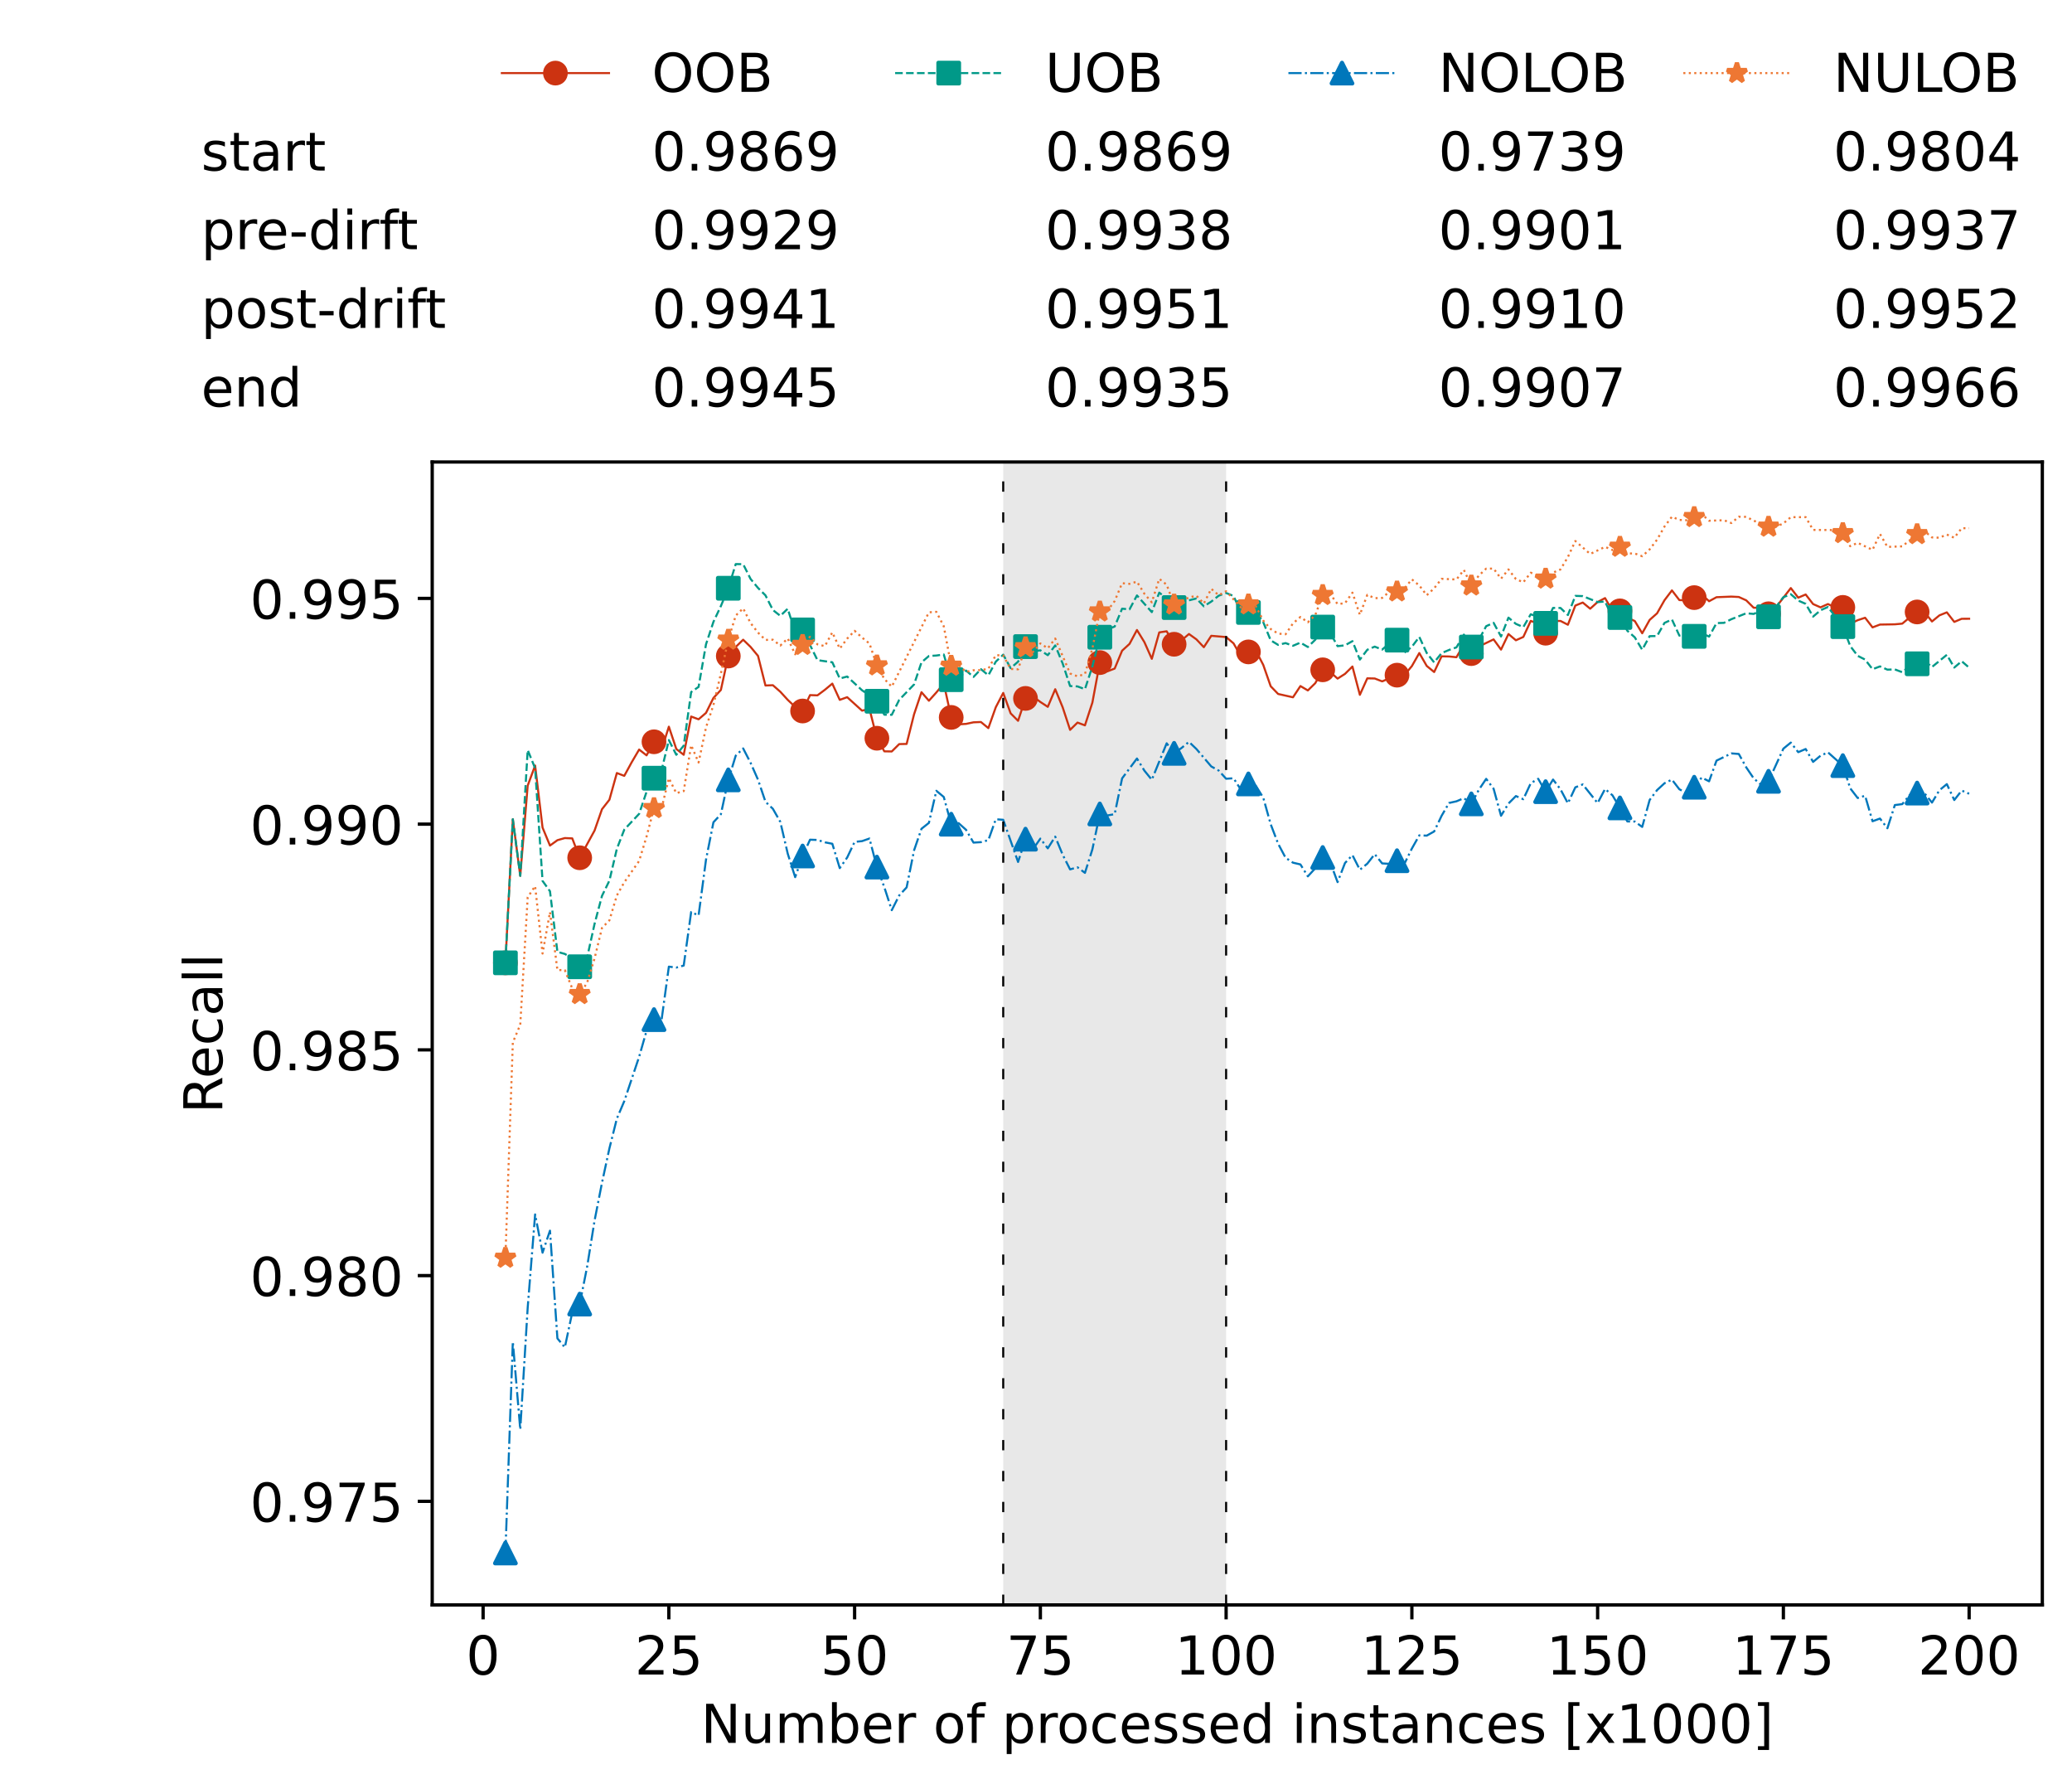 <?xml version="1.0" encoding="utf-8" standalone="no"?>
<!DOCTYPE svg PUBLIC "-//W3C//DTD SVG 1.1//EN"
  "http://www.w3.org/Graphics/SVG/1.1/DTD/svg11.dtd">
<!-- Created with matplotlib (https://matplotlib.org/) -->
<svg height="432.615pt" version="1.1" viewBox="0 0 502.65 432.615" width="502.65pt" xmlns="http://www.w3.org/2000/svg" xmlns:xlink="http://www.w3.org/1999/xlink">
 <defs>
  <style type="text/css">*{stroke-linecap:butt;stroke-linejoin:round;}</style>
 </defs>
 <g id="figure_1">
  <g id="patch_1">
   <path d="M 0 432.615 
L 502.65 432.615 
L 502.65 0 
L 0 0 
z
" style="fill:#ffffff;"/>
  </g>
  <g id="axes_1">
   <g id="patch_2">
    <path d="M 104.85 389.252 
L 495.45 389.252 
L 495.45 112.052 
L 104.85 112.052 
z
" style="fill:#ffffff;"/>
   </g>
   <g id="patch_3">
    <path clip-path="url(#p9aba481b99)" d="M 297.446 389.252 
L 297.446 112.052 
L 243.372 112.052 
L 243.372 389.252 
z
" style="fill:#d3d3d3;opacity:0.5;"/>
   </g>
   <g id="matplotlib.axis_1">
    <g id="xtick_1">
     <g id="line2d_1">
      <defs>
       <path d="M 0 0 
L 0 3.5 
" id="meebca08ab2" style="stroke:#000000;stroke-width:0.8;"/>
      </defs>
      <g>
       <use style="stroke:#000000;stroke-width:0.8;" x="117.197" xlink:href="#meebca08ab2" y="389.252"/>
      </g>
     </g>
     <g id="text_1">
      <!-- 0 -->
      <g transform="translate(113.061 406.13)scale(0.13 -0.13)">
       <defs>
        <path d="M 31.781 66.406 
Q 24.172 66.406 20.328 58.906 
Q 16.5 51.422 16.5 36.375 
Q 16.5 21.391 20.328 13.891 
Q 24.172 6.391 31.781 6.391 
Q 39.453 6.391 43.281 13.891 
Q 47.125 21.391 47.125 36.375 
Q 47.125 51.422 43.281 58.906 
Q 39.453 66.406 31.781 66.406 
z
M 31.781 74.219 
Q 44.047 74.219 50.516 64.516 
Q 56.984 54.828 56.984 36.375 
Q 56.984 17.969 50.516 8.266 
Q 44.047 -1.422 31.781 -1.422 
Q 19.531 -1.422 13.062 8.266 
Q 6.594 17.969 6.594 36.375 
Q 6.594 54.828 13.062 64.516 
Q 19.531 74.219 31.781 74.219 
z
" id="DejaVuSans-48"/>
       </defs>
       <use xlink:href="#DejaVuSans-48"/>
      </g>
     </g>
    </g>
    <g id="xtick_2">
     <g id="line2d_2">
      <g>
       <use style="stroke:#000000;stroke-width:0.8;" x="162.259" xlink:href="#meebca08ab2" y="389.252"/>
      </g>
     </g>
     <g id="text_2">
      <!-- 25 -->
      <g transform="translate(153.988 406.13)scale(0.13 -0.13)">
       <defs>
        <path d="M 19.188 8.297 
L 53.609 8.297 
L 53.609 0 
L 7.328 0 
L 7.328 8.297 
Q 12.938 14.109 22.625 23.891 
Q 32.328 33.688 34.812 36.531 
Q 39.547 41.844 41.422 45.531 
Q 43.312 49.219 43.312 52.781 
Q 43.312 58.594 39.234 62.25 
Q 35.156 65.922 28.609 65.922 
Q 23.969 65.922 18.812 64.312 
Q 13.672 62.703 7.812 59.422 
L 7.812 69.391 
Q 13.766 71.781 18.938 73 
Q 24.125 74.219 28.422 74.219 
Q 39.75 74.219 46.484 68.547 
Q 53.219 62.891 53.219 53.422 
Q 53.219 48.922 51.531 44.891 
Q 49.859 40.875 45.406 35.406 
Q 44.188 33.984 37.641 27.219 
Q 31.109 20.453 19.188 8.297 
z
" id="DejaVuSans-50"/>
        <path d="M 10.797 72.906 
L 49.516 72.906 
L 49.516 64.594 
L 19.828 64.594 
L 19.828 46.734 
Q 21.969 47.469 24.109 47.828 
Q 26.266 48.188 28.422 48.188 
Q 40.625 48.188 47.75 41.5 
Q 54.891 34.812 54.891 23.391 
Q 54.891 11.625 47.562 5.094 
Q 40.234 -1.422 26.906 -1.422 
Q 22.312 -1.422 17.547 -0.641 
Q 12.797 0.141 7.719 1.703 
L 7.719 11.625 
Q 12.109 9.234 16.797 8.062 
Q 21.484 6.891 26.703 6.891 
Q 35.156 6.891 40.078 11.328 
Q 45.016 15.766 45.016 23.391 
Q 45.016 31 40.078 35.438 
Q 35.156 39.891 26.703 39.891 
Q 22.75 39.891 18.812 39.016 
Q 14.891 38.141 10.797 36.281 
z
" id="DejaVuSans-53"/>
       </defs>
       <use xlink:href="#DejaVuSans-50"/>
       <use x="63.623" xlink:href="#DejaVuSans-53"/>
      </g>
     </g>
    </g>
    <g id="xtick_3">
     <g id="line2d_3">
      <g>
       <use style="stroke:#000000;stroke-width:0.8;" x="207.322" xlink:href="#meebca08ab2" y="389.252"/>
      </g>
     </g>
     <g id="text_3">
      <!-- 50 -->
      <g transform="translate(199.05 406.13)scale(0.13 -0.13)">
       <use xlink:href="#DejaVuSans-53"/>
       <use x="63.623" xlink:href="#DejaVuSans-48"/>
      </g>
     </g>
    </g>
    <g id="xtick_4">
     <g id="line2d_4">
      <g>
       <use style="stroke:#000000;stroke-width:0.8;" x="252.384" xlink:href="#meebca08ab2" y="389.252"/>
      </g>
     </g>
     <g id="text_4">
      <!-- 75 -->
      <g transform="translate(244.113 406.13)scale(0.13 -0.13)">
       <defs>
        <path d="M 8.203 72.906 
L 55.078 72.906 
L 55.078 68.703 
L 28.609 0 
L 18.312 0 
L 43.219 64.594 
L 8.203 64.594 
z
" id="DejaVuSans-55"/>
       </defs>
       <use xlink:href="#DejaVuSans-55"/>
       <use x="63.623" xlink:href="#DejaVuSans-53"/>
      </g>
     </g>
    </g>
    <g id="xtick_5">
     <g id="line2d_5">
      <g>
       <use style="stroke:#000000;stroke-width:0.8;" x="297.446" xlink:href="#meebca08ab2" y="389.252"/>
      </g>
     </g>
     <g id="text_5">
      <!-- 100 -->
      <g transform="translate(285.039 406.13)scale(0.13 -0.13)">
       <defs>
        <path d="M 12.406 8.297 
L 28.516 8.297 
L 28.516 63.922 
L 10.984 60.406 
L 10.984 69.391 
L 28.422 72.906 
L 38.281 72.906 
L 38.281 8.297 
L 54.391 8.297 
L 54.391 0 
L 12.406 0 
z
" id="DejaVuSans-49"/>
       </defs>
       <use xlink:href="#DejaVuSans-49"/>
       <use x="63.623" xlink:href="#DejaVuSans-48"/>
       <use x="127.246" xlink:href="#DejaVuSans-48"/>
      </g>
     </g>
    </g>
    <g id="xtick_6">
     <g id="line2d_6">
      <g>
       <use style="stroke:#000000;stroke-width:0.8;" x="342.509" xlink:href="#meebca08ab2" y="389.252"/>
      </g>
     </g>
     <g id="text_6">
      <!-- 125 -->
      <g transform="translate(330.102 406.13)scale(0.13 -0.13)">
       <use xlink:href="#DejaVuSans-49"/>
       <use x="63.623" xlink:href="#DejaVuSans-50"/>
       <use x="127.246" xlink:href="#DejaVuSans-53"/>
      </g>
     </g>
    </g>
    <g id="xtick_7">
     <g id="line2d_7">
      <g>
       <use style="stroke:#000000;stroke-width:0.8;" x="387.571" xlink:href="#meebca08ab2" y="389.252"/>
      </g>
     </g>
     <g id="text_7">
      <!-- 150 -->
      <g transform="translate(375.164 406.13)scale(0.13 -0.13)">
       <use xlink:href="#DejaVuSans-49"/>
       <use x="63.623" xlink:href="#DejaVuSans-53"/>
       <use x="127.246" xlink:href="#DejaVuSans-48"/>
      </g>
     </g>
    </g>
    <g id="xtick_8">
     <g id="line2d_8">
      <g>
       <use style="stroke:#000000;stroke-width:0.8;" x="432.633" xlink:href="#meebca08ab2" y="389.252"/>
      </g>
     </g>
     <g id="text_8">
      <!-- 175 -->
      <g transform="translate(420.226 406.13)scale(0.13 -0.13)">
       <use xlink:href="#DejaVuSans-49"/>
       <use x="63.623" xlink:href="#DejaVuSans-55"/>
       <use x="127.246" xlink:href="#DejaVuSans-53"/>
      </g>
     </g>
    </g>
    <g id="xtick_9">
     <g id="line2d_9">
      <g>
       <use style="stroke:#000000;stroke-width:0.8;" x="477.695" xlink:href="#meebca08ab2" y="389.252"/>
      </g>
     </g>
     <g id="text_9">
      <!-- 200 -->
      <g transform="translate(465.289 406.13)scale(0.13 -0.13)">
       <use xlink:href="#DejaVuSans-50"/>
       <use x="63.623" xlink:href="#DejaVuSans-48"/>
       <use x="127.246" xlink:href="#DejaVuSans-48"/>
      </g>
     </g>
    </g>
    <g id="text_10">
     <!-- Number of processed instances [x1000] -->
     <g transform="translate(170.025 422.711)scale(0.13 -0.13)">
      <defs>
       <path d="M 9.812 72.906 
L 23.094 72.906 
L 55.422 11.922 
L 55.422 72.906 
L 64.984 72.906 
L 64.984 0 
L 51.703 0 
L 19.391 60.984 
L 19.391 0 
L 9.812 0 
z
" id="DejaVuSans-78"/>
       <path d="M 8.5 21.578 
L 8.5 54.688 
L 17.484 54.688 
L 17.484 21.922 
Q 17.484 14.156 20.5 10.266 
Q 23.531 6.391 29.594 6.391 
Q 36.859 6.391 41.078 11.031 
Q 45.312 15.672 45.312 23.688 
L 45.312 54.688 
L 54.297 54.688 
L 54.297 0 
L 45.312 0 
L 45.312 8.406 
Q 42.047 3.422 37.719 1 
Q 33.406 -1.422 27.688 -1.422 
Q 18.266 -1.422 13.375 4.438 
Q 8.5 10.297 8.5 21.578 
z
M 31.109 56 
z
" id="DejaVuSans-117"/>
       <path d="M 52 44.188 
Q 55.375 50.25 60.062 53.125 
Q 64.75 56 71.094 56 
Q 79.641 56 84.281 50.016 
Q 88.922 44.047 88.922 33.016 
L 88.922 0 
L 79.891 0 
L 79.891 32.719 
Q 79.891 40.578 77.094 44.375 
Q 74.312 48.188 68.609 48.188 
Q 61.625 48.188 57.562 43.547 
Q 53.516 38.922 53.516 30.906 
L 53.516 0 
L 44.484 0 
L 44.484 32.719 
Q 44.484 40.625 41.703 44.406 
Q 38.922 48.188 33.109 48.188 
Q 26.219 48.188 22.156 43.531 
Q 18.109 38.875 18.109 30.906 
L 18.109 0 
L 9.078 0 
L 9.078 54.688 
L 18.109 54.688 
L 18.109 46.188 
Q 21.188 51.219 25.484 53.609 
Q 29.781 56 35.688 56 
Q 41.656 56 45.828 52.969 
Q 50 49.953 52 44.188 
z
" id="DejaVuSans-109"/>
       <path d="M 48.688 27.297 
Q 48.688 37.203 44.609 42.844 
Q 40.531 48.484 33.406 48.484 
Q 26.266 48.484 22.188 42.844 
Q 18.109 37.203 18.109 27.297 
Q 18.109 17.391 22.188 11.75 
Q 26.266 6.109 33.406 6.109 
Q 40.531 6.109 44.609 11.75 
Q 48.688 17.391 48.688 27.297 
z
M 18.109 46.391 
Q 20.953 51.266 25.266 53.625 
Q 29.594 56 35.594 56 
Q 45.562 56 51.781 48.094 
Q 58.016 40.188 58.016 27.297 
Q 58.016 14.406 51.781 6.484 
Q 45.562 -1.422 35.594 -1.422 
Q 29.594 -1.422 25.266 0.953 
Q 20.953 3.328 18.109 8.203 
L 18.109 0 
L 9.078 0 
L 9.078 75.984 
L 18.109 75.984 
z
" id="DejaVuSans-98"/>
       <path d="M 56.203 29.594 
L 56.203 25.203 
L 14.891 25.203 
Q 15.484 15.922 20.484 11.062 
Q 25.484 6.203 34.422 6.203 
Q 39.594 6.203 44.453 7.469 
Q 49.312 8.734 54.109 11.281 
L 54.109 2.781 
Q 49.266 0.734 44.188 -0.344 
Q 39.109 -1.422 33.891 -1.422 
Q 20.797 -1.422 13.156 6.188 
Q 5.516 13.812 5.516 26.812 
Q 5.516 40.234 12.766 48.109 
Q 20.016 56 32.328 56 
Q 43.359 56 49.781 48.891 
Q 56.203 41.797 56.203 29.594 
z
M 47.219 32.234 
Q 47.125 39.594 43.094 43.984 
Q 39.062 48.391 32.422 48.391 
Q 24.906 48.391 20.391 44.141 
Q 15.875 39.891 15.188 32.172 
z
" id="DejaVuSans-101"/>
       <path d="M 41.109 46.297 
Q 39.594 47.172 37.812 47.578 
Q 36.031 48 33.891 48 
Q 26.266 48 22.188 43.047 
Q 18.109 38.094 18.109 28.812 
L 18.109 0 
L 9.078 0 
L 9.078 54.688 
L 18.109 54.688 
L 18.109 46.188 
Q 20.953 51.172 25.484 53.578 
Q 30.031 56 36.531 56 
Q 37.453 56 38.578 55.875 
Q 39.703 55.766 41.062 55.516 
z
" id="DejaVuSans-114"/>
       <path id="DejaVuSans-32"/>
       <path d="M 30.609 48.391 
Q 23.391 48.391 19.188 42.75 
Q 14.984 37.109 14.984 27.297 
Q 14.984 17.484 19.156 11.844 
Q 23.344 6.203 30.609 6.203 
Q 37.797 6.203 41.984 11.859 
Q 46.188 17.531 46.188 27.297 
Q 46.188 37.016 41.984 42.703 
Q 37.797 48.391 30.609 48.391 
z
M 30.609 56 
Q 42.328 56 49.016 48.375 
Q 55.719 40.766 55.719 27.297 
Q 55.719 13.875 49.016 6.219 
Q 42.328 -1.422 30.609 -1.422 
Q 18.844 -1.422 12.172 6.219 
Q 5.516 13.875 5.516 27.297 
Q 5.516 40.766 12.172 48.375 
Q 18.844 56 30.609 56 
z
" id="DejaVuSans-111"/>
       <path d="M 37.109 75.984 
L 37.109 68.5 
L 28.516 68.5 
Q 23.688 68.5 21.797 66.547 
Q 19.922 64.594 19.922 59.516 
L 19.922 54.688 
L 34.719 54.688 
L 34.719 47.703 
L 19.922 47.703 
L 19.922 0 
L 10.891 0 
L 10.891 47.703 
L 2.297 47.703 
L 2.297 54.688 
L 10.891 54.688 
L 10.891 58.5 
Q 10.891 67.625 15.141 71.797 
Q 19.391 75.984 28.609 75.984 
z
" id="DejaVuSans-102"/>
       <path d="M 18.109 8.203 
L 18.109 -20.797 
L 9.078 -20.797 
L 9.078 54.688 
L 18.109 54.688 
L 18.109 46.391 
Q 20.953 51.266 25.266 53.625 
Q 29.594 56 35.594 56 
Q 45.562 56 51.781 48.094 
Q 58.016 40.188 58.016 27.297 
Q 58.016 14.406 51.781 6.484 
Q 45.562 -1.422 35.594 -1.422 
Q 29.594 -1.422 25.266 0.953 
Q 20.953 3.328 18.109 8.203 
z
M 48.688 27.297 
Q 48.688 37.203 44.609 42.844 
Q 40.531 48.484 33.406 48.484 
Q 26.266 48.484 22.188 42.844 
Q 18.109 37.203 18.109 27.297 
Q 18.109 17.391 22.188 11.75 
Q 26.266 6.109 33.406 6.109 
Q 40.531 6.109 44.609 11.75 
Q 48.688 17.391 48.688 27.297 
z
" id="DejaVuSans-112"/>
       <path d="M 48.781 52.594 
L 48.781 44.188 
Q 44.969 46.297 41.141 47.344 
Q 37.312 48.391 33.406 48.391 
Q 24.656 48.391 19.812 42.844 
Q 14.984 37.312 14.984 27.297 
Q 14.984 17.281 19.812 11.734 
Q 24.656 6.203 33.406 6.203 
Q 37.312 6.203 41.141 7.25 
Q 44.969 8.297 48.781 10.406 
L 48.781 2.094 
Q 45.016 0.344 40.984 -0.531 
Q 36.969 -1.422 32.422 -1.422 
Q 20.062 -1.422 12.781 6.344 
Q 5.516 14.109 5.516 27.297 
Q 5.516 40.672 12.859 48.328 
Q 20.219 56 33.016 56 
Q 37.156 56 41.109 55.141 
Q 45.062 54.297 48.781 52.594 
z
" id="DejaVuSans-99"/>
       <path d="M 44.281 53.078 
L 44.281 44.578 
Q 40.484 46.531 36.375 47.5 
Q 32.281 48.484 27.875 48.484 
Q 21.188 48.484 17.844 46.438 
Q 14.5 44.391 14.5 40.281 
Q 14.5 37.156 16.891 35.375 
Q 19.281 33.594 26.516 31.984 
L 29.594 31.297 
Q 39.156 29.25 43.188 25.516 
Q 47.219 21.781 47.219 15.094 
Q 47.219 7.469 41.188 3.016 
Q 35.156 -1.422 24.609 -1.422 
Q 20.219 -1.422 15.453 -0.562 
Q 10.688 0.297 5.422 2 
L 5.422 11.281 
Q 10.406 8.688 15.234 7.391 
Q 20.062 6.109 24.812 6.109 
Q 31.156 6.109 34.562 8.281 
Q 37.984 10.453 37.984 14.406 
Q 37.984 18.062 35.516 20.016 
Q 33.062 21.969 24.703 23.781 
L 21.578 24.516 
Q 13.234 26.266 9.516 29.906 
Q 5.812 33.547 5.812 39.891 
Q 5.812 47.609 11.281 51.797 
Q 16.75 56 26.812 56 
Q 31.781 56 36.172 55.266 
Q 40.578 54.547 44.281 53.078 
z
" id="DejaVuSans-115"/>
       <path d="M 45.406 46.391 
L 45.406 75.984 
L 54.391 75.984 
L 54.391 0 
L 45.406 0 
L 45.406 8.203 
Q 42.578 3.328 38.25 0.953 
Q 33.938 -1.422 27.875 -1.422 
Q 17.969 -1.422 11.734 6.484 
Q 5.516 14.406 5.516 27.297 
Q 5.516 40.188 11.734 48.094 
Q 17.969 56 27.875 56 
Q 33.938 56 38.25 53.625 
Q 42.578 51.266 45.406 46.391 
z
M 14.797 27.297 
Q 14.797 17.391 18.875 11.75 
Q 22.953 6.109 30.078 6.109 
Q 37.203 6.109 41.297 11.75 
Q 45.406 17.391 45.406 27.297 
Q 45.406 37.203 41.297 42.844 
Q 37.203 48.484 30.078 48.484 
Q 22.953 48.484 18.875 42.844 
Q 14.797 37.203 14.797 27.297 
z
" id="DejaVuSans-100"/>
       <path d="M 9.422 54.688 
L 18.406 54.688 
L 18.406 0 
L 9.422 0 
z
M 9.422 75.984 
L 18.406 75.984 
L 18.406 64.594 
L 9.422 64.594 
z
" id="DejaVuSans-105"/>
       <path d="M 54.891 33.016 
L 54.891 0 
L 45.906 0 
L 45.906 32.719 
Q 45.906 40.484 42.875 44.328 
Q 39.844 48.188 33.797 48.188 
Q 26.516 48.188 22.312 43.547 
Q 18.109 38.922 18.109 30.906 
L 18.109 0 
L 9.078 0 
L 9.078 54.688 
L 18.109 54.688 
L 18.109 46.188 
Q 21.344 51.125 25.703 53.562 
Q 30.078 56 35.797 56 
Q 45.219 56 50.047 50.172 
Q 54.891 44.344 54.891 33.016 
z
" id="DejaVuSans-110"/>
       <path d="M 18.312 70.219 
L 18.312 54.688 
L 36.812 54.688 
L 36.812 47.703 
L 18.312 47.703 
L 18.312 18.016 
Q 18.312 11.328 20.141 9.422 
Q 21.969 7.516 27.594 7.516 
L 36.812 7.516 
L 36.812 0 
L 27.594 0 
Q 17.188 0 13.234 3.875 
Q 9.281 7.766 9.281 18.016 
L 9.281 47.703 
L 2.688 47.703 
L 2.688 54.688 
L 9.281 54.688 
L 9.281 70.219 
z
" id="DejaVuSans-116"/>
       <path d="M 34.281 27.484 
Q 23.391 27.484 19.188 25 
Q 14.984 22.516 14.984 16.5 
Q 14.984 11.719 18.141 8.906 
Q 21.297 6.109 26.703 6.109 
Q 34.188 6.109 38.703 11.406 
Q 43.219 16.703 43.219 25.484 
L 43.219 27.484 
z
M 52.203 31.203 
L 52.203 0 
L 43.219 0 
L 43.219 8.297 
Q 40.141 3.328 35.547 0.953 
Q 30.953 -1.422 24.312 -1.422 
Q 15.922 -1.422 10.953 3.297 
Q 6 8.016 6 15.922 
Q 6 25.141 12.172 29.828 
Q 18.359 34.516 30.609 34.516 
L 43.219 34.516 
L 43.219 35.406 
Q 43.219 41.609 39.141 45 
Q 35.062 48.391 27.688 48.391 
Q 23 48.391 18.547 47.266 
Q 14.109 46.141 10.016 43.891 
L 10.016 52.203 
Q 14.938 54.109 19.578 55.047 
Q 24.219 56 28.609 56 
Q 40.484 56 46.344 49.844 
Q 52.203 43.703 52.203 31.203 
z
" id="DejaVuSans-97"/>
       <path d="M 8.594 75.984 
L 29.297 75.984 
L 29.297 69 
L 17.578 69 
L 17.578 -6.203 
L 29.297 -6.203 
L 29.297 -13.188 
L 8.594 -13.188 
z
" id="DejaVuSans-91"/>
       <path d="M 54.891 54.688 
L 35.109 28.078 
L 55.906 0 
L 45.312 0 
L 29.391 21.484 
L 13.484 0 
L 2.875 0 
L 24.125 28.609 
L 4.688 54.688 
L 15.281 54.688 
L 29.781 35.203 
L 44.281 54.688 
z
" id="DejaVuSans-120"/>
       <path d="M 30.422 75.984 
L 30.422 -13.188 
L 9.719 -13.188 
L 9.719 -6.203 
L 21.391 -6.203 
L 21.391 69 
L 9.719 69 
L 9.719 75.984 
z
" id="DejaVuSans-93"/>
      </defs>
      <use xlink:href="#DejaVuSans-78"/>
      <use x="74.805" xlink:href="#DejaVuSans-117"/>
      <use x="138.184" xlink:href="#DejaVuSans-109"/>
      <use x="235.596" xlink:href="#DejaVuSans-98"/>
      <use x="299.072" xlink:href="#DejaVuSans-101"/>
      <use x="360.596" xlink:href="#DejaVuSans-114"/>
      <use x="401.709" xlink:href="#DejaVuSans-32"/>
      <use x="433.496" xlink:href="#DejaVuSans-111"/>
      <use x="494.678" xlink:href="#DejaVuSans-102"/>
      <use x="529.883" xlink:href="#DejaVuSans-32"/>
      <use x="561.67" xlink:href="#DejaVuSans-112"/>
      <use x="625.146" xlink:href="#DejaVuSans-114"/>
      <use x="664.01" xlink:href="#DejaVuSans-111"/>
      <use x="725.191" xlink:href="#DejaVuSans-99"/>
      <use x="780.172" xlink:href="#DejaVuSans-101"/>
      <use x="841.695" xlink:href="#DejaVuSans-115"/>
      <use x="893.795" xlink:href="#DejaVuSans-115"/>
      <use x="945.895" xlink:href="#DejaVuSans-101"/>
      <use x="1007.418" xlink:href="#DejaVuSans-100"/>
      <use x="1070.895" xlink:href="#DejaVuSans-32"/>
      <use x="1102.682" xlink:href="#DejaVuSans-105"/>
      <use x="1130.465" xlink:href="#DejaVuSans-110"/>
      <use x="1193.844" xlink:href="#DejaVuSans-115"/>
      <use x="1245.943" xlink:href="#DejaVuSans-116"/>
      <use x="1285.152" xlink:href="#DejaVuSans-97"/>
      <use x="1346.432" xlink:href="#DejaVuSans-110"/>
      <use x="1409.811" xlink:href="#DejaVuSans-99"/>
      <use x="1464.791" xlink:href="#DejaVuSans-101"/>
      <use x="1526.314" xlink:href="#DejaVuSans-115"/>
      <use x="1578.414" xlink:href="#DejaVuSans-32"/>
      <use x="1610.201" xlink:href="#DejaVuSans-91"/>
      <use x="1649.215" xlink:href="#DejaVuSans-120"/>
      <use x="1708.395" xlink:href="#DejaVuSans-49"/>
      <use x="1772.018" xlink:href="#DejaVuSans-48"/>
      <use x="1835.641" xlink:href="#DejaVuSans-48"/>
      <use x="1899.264" xlink:href="#DejaVuSans-48"/>
      <use x="1962.887" xlink:href="#DejaVuSans-93"/>
     </g>
    </g>
   </g>
   <g id="matplotlib.axis_2">
    <g id="ytick_1">
     <g id="line2d_10">
      <defs>
       <path d="M 0 0 
L -3.5 0 
" id="mcaa930b6cf" style="stroke:#000000;stroke-width:0.8;"/>
      </defs>
      <g>
       <use style="stroke:#000000;stroke-width:0.8;" x="104.85" xlink:href="#mcaa930b6cf" y="364.127"/>
      </g>
     </g>
     <g id="text_11">
      <!-- 0.975 -->
      <g transform="translate(60.633 369.066)scale(0.13 -0.13)">
       <defs>
        <path d="M 10.688 12.406 
L 21 12.406 
L 21 0 
L 10.688 0 
z
" id="DejaVuSans-46"/>
        <path d="M 10.984 1.516 
L 10.984 10.5 
Q 14.703 8.734 18.5 7.812 
Q 22.312 6.891 25.984 6.891 
Q 35.75 6.891 40.891 13.453 
Q 46.047 20.016 46.781 33.406 
Q 43.953 29.203 39.594 26.953 
Q 35.25 24.703 29.984 24.703 
Q 19.047 24.703 12.672 31.312 
Q 6.297 37.938 6.297 49.422 
Q 6.297 60.641 12.938 67.422 
Q 19.578 74.219 30.609 74.219 
Q 43.266 74.219 49.922 64.516 
Q 56.594 54.828 56.594 36.375 
Q 56.594 19.141 48.406 8.859 
Q 40.234 -1.422 26.422 -1.422 
Q 22.703 -1.422 18.891 -0.688 
Q 15.094 0.047 10.984 1.516 
z
M 30.609 32.422 
Q 37.25 32.422 41.125 36.953 
Q 45.016 41.5 45.016 49.422 
Q 45.016 57.281 41.125 61.844 
Q 37.25 66.406 30.609 66.406 
Q 23.969 66.406 20.094 61.844 
Q 16.219 57.281 16.219 49.422 
Q 16.219 41.5 20.094 36.953 
Q 23.969 32.422 30.609 32.422 
z
" id="DejaVuSans-57"/>
       </defs>
       <use xlink:href="#DejaVuSans-48"/>
       <use x="63.623" xlink:href="#DejaVuSans-46"/>
       <use x="95.41" xlink:href="#DejaVuSans-57"/>
       <use x="159.033" xlink:href="#DejaVuSans-55"/>
       <use x="222.656" xlink:href="#DejaVuSans-53"/>
      </g>
     </g>
    </g>
    <g id="ytick_2">
     <g id="line2d_11">
      <g>
       <use style="stroke:#000000;stroke-width:0.8;" x="104.85" xlink:href="#mcaa930b6cf" y="309.378"/>
      </g>
     </g>
     <g id="text_12">
      <!-- 0.980 -->
      <g transform="translate(60.633 314.317)scale(0.13 -0.13)">
       <defs>
        <path d="M 31.781 34.625 
Q 24.75 34.625 20.719 30.859 
Q 16.703 27.094 16.703 20.516 
Q 16.703 13.922 20.719 10.156 
Q 24.75 6.391 31.781 6.391 
Q 38.812 6.391 42.859 10.172 
Q 46.922 13.969 46.922 20.516 
Q 46.922 27.094 42.891 30.859 
Q 38.875 34.625 31.781 34.625 
z
M 21.922 38.812 
Q 15.578 40.375 12.031 44.719 
Q 8.5 49.078 8.5 55.328 
Q 8.5 64.062 14.719 69.141 
Q 20.953 74.219 31.781 74.219 
Q 42.672 74.219 48.875 69.141 
Q 55.078 64.062 55.078 55.328 
Q 55.078 49.078 51.531 44.719 
Q 48 40.375 41.703 38.812 
Q 48.828 37.156 52.797 32.312 
Q 56.781 27.484 56.781 20.516 
Q 56.781 9.906 50.312 4.234 
Q 43.844 -1.422 31.781 -1.422 
Q 19.734 -1.422 13.25 4.234 
Q 6.781 9.906 6.781 20.516 
Q 6.781 27.484 10.781 32.312 
Q 14.797 37.156 21.922 38.812 
z
M 18.312 54.391 
Q 18.312 48.734 21.844 45.562 
Q 25.391 42.391 31.781 42.391 
Q 38.141 42.391 41.719 45.562 
Q 45.312 48.734 45.312 54.391 
Q 45.312 60.062 41.719 63.234 
Q 38.141 66.406 31.781 66.406 
Q 25.391 66.406 21.844 63.234 
Q 18.312 60.062 18.312 54.391 
z
" id="DejaVuSans-56"/>
       </defs>
       <use xlink:href="#DejaVuSans-48"/>
       <use x="63.623" xlink:href="#DejaVuSans-46"/>
       <use x="95.41" xlink:href="#DejaVuSans-57"/>
       <use x="159.033" xlink:href="#DejaVuSans-56"/>
       <use x="222.656" xlink:href="#DejaVuSans-48"/>
      </g>
     </g>
    </g>
    <g id="ytick_3">
     <g id="line2d_12">
      <g>
       <use style="stroke:#000000;stroke-width:0.8;" x="104.85" xlink:href="#mcaa930b6cf" y="254.629"/>
      </g>
     </g>
     <g id="text_13">
      <!-- 0.985 -->
      <g transform="translate(60.633 259.568)scale(0.13 -0.13)">
       <use xlink:href="#DejaVuSans-48"/>
       <use x="63.623" xlink:href="#DejaVuSans-46"/>
       <use x="95.41" xlink:href="#DejaVuSans-57"/>
       <use x="159.033" xlink:href="#DejaVuSans-56"/>
       <use x="222.656" xlink:href="#DejaVuSans-53"/>
      </g>
     </g>
    </g>
    <g id="ytick_4">
     <g id="line2d_13">
      <g>
       <use style="stroke:#000000;stroke-width:0.8;" x="104.85" xlink:href="#mcaa930b6cf" y="199.88"/>
      </g>
     </g>
     <g id="text_14">
      <!-- 0.990 -->
      <g transform="translate(60.633 204.819)scale(0.13 -0.13)">
       <use xlink:href="#DejaVuSans-48"/>
       <use x="63.623" xlink:href="#DejaVuSans-46"/>
       <use x="95.41" xlink:href="#DejaVuSans-57"/>
       <use x="159.033" xlink:href="#DejaVuSans-57"/>
       <use x="222.656" xlink:href="#DejaVuSans-48"/>
      </g>
     </g>
    </g>
    <g id="ytick_5">
     <g id="line2d_14">
      <g>
       <use style="stroke:#000000;stroke-width:0.8;" x="104.85" xlink:href="#mcaa930b6cf" y="145.131"/>
      </g>
     </g>
     <g id="text_15">
      <!-- 0.995 -->
      <g transform="translate(60.633 150.07)scale(0.13 -0.13)">
       <use xlink:href="#DejaVuSans-48"/>
       <use x="63.623" xlink:href="#DejaVuSans-46"/>
       <use x="95.41" xlink:href="#DejaVuSans-57"/>
       <use x="159.033" xlink:href="#DejaVuSans-57"/>
       <use x="222.656" xlink:href="#DejaVuSans-53"/>
      </g>
     </g>
    </g>
    <g id="text_16">
     <!-- Recall -->
     <g transform="translate(53.93 270.044)rotate(-90)scale(0.13 -0.13)">
      <defs>
       <path d="M 44.391 34.188 
Q 47.562 33.109 50.562 29.594 
Q 53.562 26.078 56.594 19.922 
L 66.609 0 
L 56 0 
L 46.688 18.703 
Q 43.062 26.031 39.672 28.422 
Q 36.281 30.812 30.422 30.812 
L 19.672 30.812 
L 19.672 0 
L 9.812 0 
L 9.812 72.906 
L 32.078 72.906 
Q 44.578 72.906 50.734 67.672 
Q 56.891 62.453 56.891 51.906 
Q 56.891 45.016 53.688 40.469 
Q 50.484 35.938 44.391 34.188 
z
M 19.672 64.797 
L 19.672 38.922 
L 32.078 38.922 
Q 39.203 38.922 42.844 42.219 
Q 46.484 45.516 46.484 51.906 
Q 46.484 58.297 42.844 61.547 
Q 39.203 64.797 32.078 64.797 
z
" id="DejaVuSans-82"/>
       <path d="M 9.422 75.984 
L 18.406 75.984 
L 18.406 0 
L 9.422 0 
z
" id="DejaVuSans-108"/>
      </defs>
      <use xlink:href="#DejaVuSans-82"/>
      <use x="64.982" xlink:href="#DejaVuSans-101"/>
      <use x="126.506" xlink:href="#DejaVuSans-99"/>
      <use x="181.486" xlink:href="#DejaVuSans-97"/>
      <use x="242.766" xlink:href="#DejaVuSans-108"/>
      <use x="270.549" xlink:href="#DejaVuSans-108"/>
     </g>
    </g>
   </g>
   <g id="line2d_15"/>
   <g id="line2d_16"/>
   <g id="line2d_17"/>
   <g id="line2d_18"/>
   <g id="line2d_19"/>
   <g id="line2d_20">
    <path clip-path="url(#p9aba481b99)" d="M 122.605 233.517 
L 124.407 198.693 
L 126.21 212.418 
L 128.012 190.544 
L 129.815 185.667 
L 131.617 200.718 
L 133.419 205.075 
L 135.222 203.774 
L 137.024 203.26 
L 138.827 203.339 
L 140.629 208.039 
L 144.234 201.442 
L 146.037 196.263 
L 147.839 193.96 
L 149.642 187.486 
L 151.444 188.172 
L 153.247 184.867 
L 155.049 181.796 
L 156.852 183.198 
L 158.654 179.91 
L 160.457 181.939 
L 162.259 176.248 
L 164.062 181.654 
L 165.864 183.063 
L 167.667 173.783 
L 169.469 174.453 
L 171.272 172.901 
L 173.074 169.275 
L 174.877 167.342 
L 176.679 159.109 
L 178.482 156.909 
L 180.284 155.155 
L 182.087 156.902 
L 183.889 159.078 
L 185.692 166.258 
L 187.494 166.187 
L 189.297 167.771 
L 191.099 169.74 
L 192.902 171.451 
L 194.704 172.442 
L 196.507 168.588 
L 198.309 168.648 
L 200.112 167.298 
L 201.914 165.8 
L 203.717 169.739 
L 205.519 169.092 
L 209.124 172.358 
L 210.927 171.937 
L 212.729 179.047 
L 214.532 182.224 
L 216.334 182.255 
L 218.137 180.468 
L 219.939 180.429 
L 221.742 173.248 
L 223.544 167.881 
L 225.347 169.95 
L 227.149 167.946 
L 228.952 165.774 
L 230.754 173.994 
L 232.557 175.677 
L 234.359 175.566 
L 236.162 175.186 
L 237.964 175.112 
L 239.767 176.594 
L 241.569 171.528 
L 243.372 168.06 
L 245.174 173.014 
L 246.976 174.819 
L 248.779 169.388 
L 250.581 168.903 
L 252.384 170.252 
L 254.186 171.431 
L 255.989 167.161 
L 257.791 171.541 
L 259.594 177.016 
L 261.396 175.251 
L 263.199 175.923 
L 265.001 170.411 
L 266.804 160.704 
L 268.606 162.839 
L 270.409 162.152 
L 272.211 157.818 
L 274.014 156.165 
L 275.816 152.795 
L 277.619 155.738 
L 279.421 159.784 
L 281.224 153.377 
L 283.026 153.107 
L 284.829 156.255 
L 286.631 155.301 
L 288.434 153.765 
L 290.236 155.064 
L 292.039 156.964 
L 293.841 154.204 
L 297.446 154.509 
L 299.249 156.038 
L 301.051 159.185 
L 302.854 158.109 
L 304.656 157.794 
L 306.459 161.274 
L 308.261 166.444 
L 310.064 168.311 
L 313.669 169.116 
L 315.471 166.391 
L 317.274 167.454 
L 319.076 165.689 
L 320.879 162.455 
L 322.681 162.962 
L 324.484 164.584 
L 326.286 163.439 
L 328.089 161.652 
L 329.891 168.515 
L 331.694 164.518 
L 333.496 164.557 
L 335.299 165.257 
L 338.904 163.748 
L 340.706 163.726 
L 342.509 161.548 
L 344.311 158.384 
L 346.114 161.514 
L 347.916 162.99 
L 349.719 159.182 
L 351.521 159.219 
L 353.324 159.399 
L 355.126 156.302 
L 356.928 158.52 
L 358.731 156.808 
L 362.336 155.078 
L 364.138 157.551 
L 365.941 153.775 
L 367.743 155.289 
L 369.546 154.483 
L 371.348 150.594 
L 373.151 151.234 
L 374.953 153.572 
L 376.756 150.592 
L 378.558 150.598 
L 380.361 151.519 
L 382.163 146.869 
L 383.966 146.138 
L 385.768 147.633 
L 387.571 146.007 
L 389.373 145.06 
L 391.176 148.157 
L 392.978 148.157 
L 394.781 149.819 
L 396.583 150.619 
L 398.386 153.593 
L 400.188 150.352 
L 401.991 148.752 
L 403.793 145.574 
L 405.596 143.191 
L 407.398 145.537 
L 409.201 145.628 
L 412.806 144.152 
L 414.608 145.818 
L 416.411 144.843 
L 420.016 144.696 
L 421.818 144.788 
L 423.621 145.603 
L 425.423 147.395 
L 427.226 147.404 
L 429.028 148.863 
L 430.831 147.284 
L 434.436 142.627 
L 436.238 144.954 
L 438.041 144.184 
L 439.843 146.507 
L 441.646 147.301 
L 443.448 146.505 
L 445.251 147.345 
L 447.053 147.313 
L 448.856 151.254 
L 450.658 150.422 
L 452.461 149.824 
L 454.263 152.162 
L 456.066 151.479 
L 459.671 151.417 
L 461.473 151.254 
L 463.276 149.746 
L 465.078 148.419 
L 466.881 148.47 
L 468.683 150.729 
L 470.485 149.248 
L 472.288 148.515 
L 474.09 150.831 
L 475.893 150.075 
L 477.695 150.068 
L 477.695 150.068 
" style="fill:none;stroke:#cc3311;stroke-linecap:square;stroke-width:0.5;"/>
    <defs>
     <path d="M 0 2.5 
C 0.663 2.5 1.299 2.237 1.768 1.768 
C 2.237 1.299 2.5 0.663 2.5 0 
C 2.5 -0.663 2.237 -1.299 1.768 -1.768 
C 1.299 -2.237 0.663 -2.5 0 -2.5 
C -0.663 -2.5 -1.299 -2.237 -1.768 -1.768 
C -2.237 -1.299 -2.5 -0.663 -2.5 0 
C -2.5 0.663 -2.237 1.299 -1.768 1.768 
C -1.299 2.237 -0.663 2.5 0 2.5 
z
" id="md93965a4bc" style="stroke:#cc3311;"/>
    </defs>
    <g clip-path="url(#p9aba481b99)">
     <use style="fill:#cc3311;stroke:#cc3311;" x="122.605" xlink:href="#md93965a4bc" y="233.517"/>
     <use style="fill:#cc3311;stroke:#cc3311;" x="140.629" xlink:href="#md93965a4bc" y="208.039"/>
     <use style="fill:#cc3311;stroke:#cc3311;" x="158.654" xlink:href="#md93965a4bc" y="179.91"/>
     <use style="fill:#cc3311;stroke:#cc3311;" x="176.679" xlink:href="#md93965a4bc" y="159.109"/>
     <use style="fill:#cc3311;stroke:#cc3311;" x="194.704" xlink:href="#md93965a4bc" y="172.442"/>
     <use style="fill:#cc3311;stroke:#cc3311;" x="212.729" xlink:href="#md93965a4bc" y="179.047"/>
     <use style="fill:#cc3311;stroke:#cc3311;" x="230.754" xlink:href="#md93965a4bc" y="173.994"/>
     <use style="fill:#cc3311;stroke:#cc3311;" x="248.779" xlink:href="#md93965a4bc" y="169.388"/>
     <use style="fill:#cc3311;stroke:#cc3311;" x="266.804" xlink:href="#md93965a4bc" y="160.704"/>
     <use style="fill:#cc3311;stroke:#cc3311;" x="284.829" xlink:href="#md93965a4bc" y="156.255"/>
     <use style="fill:#cc3311;stroke:#cc3311;" x="302.854" xlink:href="#md93965a4bc" y="158.109"/>
     <use style="fill:#cc3311;stroke:#cc3311;" x="320.879" xlink:href="#md93965a4bc" y="162.455"/>
     <use style="fill:#cc3311;stroke:#cc3311;" x="338.904" xlink:href="#md93965a4bc" y="163.748"/>
     <use style="fill:#cc3311;stroke:#cc3311;" x="356.928" xlink:href="#md93965a4bc" y="158.52"/>
     <use style="fill:#cc3311;stroke:#cc3311;" x="374.953" xlink:href="#md93965a4bc" y="153.572"/>
     <use style="fill:#cc3311;stroke:#cc3311;" x="392.978" xlink:href="#md93965a4bc" y="148.157"/>
     <use style="fill:#cc3311;stroke:#cc3311;" x="411.003" xlink:href="#md93965a4bc" y="144.944"/>
     <use style="fill:#cc3311;stroke:#cc3311;" x="429.028" xlink:href="#md93965a4bc" y="148.863"/>
     <use style="fill:#cc3311;stroke:#cc3311;" x="447.053" xlink:href="#md93965a4bc" y="147.313"/>
     <use style="fill:#cc3311;stroke:#cc3311;" x="465.078" xlink:href="#md93965a4bc" y="148.419"/>
    </g>
   </g>
   <g id="line2d_21"/>
   <g id="line2d_22"/>
   <g id="line2d_23"/>
   <g id="line2d_24"/>
   <g id="line2d_25">
    <path clip-path="url(#p9aba481b99)" d="M 122.605 233.517 
L 124.407 198.693 
L 126.21 212.418 
L 128.012 181.909 
L 129.815 186.337 
L 131.617 213.649 
L 133.419 216.158 
L 135.222 230.852 
L 137.024 231.359 
L 138.827 232.417 
L 140.629 234.473 
L 142.432 232.242 
L 144.234 224.074 
L 146.037 217.278 
L 147.839 213.574 
L 149.642 205.874 
L 151.444 201.214 
L 155.049 197.381 
L 156.852 192.031 
L 158.654 188.744 
L 160.457 186.97 
L 162.259 179.496 
L 164.062 183.063 
L 165.864 180.844 
L 167.667 167.853 
L 169.469 166.595 
L 171.272 156.259 
L 173.074 150.821 
L 174.877 146.993 
L 176.679 142.671 
L 178.482 136.805 
L 180.284 136.834 
L 182.087 140.418 
L 183.889 142.594 
L 185.692 144.389 
L 187.494 147.944 
L 189.297 149.363 
L 191.099 147.637 
L 192.902 153.4 
L 194.704 152.77 
L 198.309 160.105 
L 201.914 160.628 
L 203.717 164.567 
L 205.519 164.082 
L 209.124 167.413 
L 210.927 168.656 
L 212.729 170.078 
L 214.532 173.337 
L 216.334 173.367 
L 218.137 169.743 
L 221.742 166.008 
L 223.544 160.64 
L 225.347 159.104 
L 227.149 158.988 
L 228.952 158.737 
L 230.754 164.84 
L 232.557 164.589 
L 234.359 162.635 
L 236.162 164.182 
L 237.964 162.296 
L 239.767 163.778 
L 241.569 160.478 
L 243.372 158.777 
L 245.174 162.051 
L 246.976 160.481 
L 248.779 156.827 
L 250.581 157.972 
L 252.384 157.725 
L 254.186 158.904 
L 255.989 156.535 
L 257.791 160.915 
L 259.594 166.39 
L 261.396 166.48 
L 263.199 167.152 
L 265.001 161.641 
L 266.804 154.546 
L 268.606 152.649 
L 270.409 151.961 
L 272.211 147.627 
L 274.014 147.787 
L 275.816 144.417 
L 279.421 148.459 
L 281.224 143.732 
L 283.026 145.172 
L 284.829 147.355 
L 286.631 145.538 
L 288.434 145.599 
L 290.236 145.151 
L 292.039 147.051 
L 293.841 145.911 
L 295.644 144.479 
L 297.446 143.815 
L 299.249 144.549 
L 301.051 148.482 
L 302.854 148.531 
L 304.656 148.189 
L 306.459 150.915 
L 308.261 155.305 
L 310.064 156.403 
L 311.866 155.973 
L 313.669 156.621 
L 315.471 155.854 
L 317.274 156.917 
L 319.076 155.153 
L 320.879 152.087 
L 322.681 153.456 
L 324.484 156.718 
L 326.286 156.513 
L 328.089 155.5 
L 329.891 159.972 
L 331.694 157.592 
L 333.496 156.832 
L 335.299 157.547 
L 337.101 156.015 
L 338.904 155.252 
L 340.706 158.285 
L 342.509 156.861 
L 344.311 154.477 
L 346.114 158.375 
L 347.916 160.66 
L 349.719 158.399 
L 351.521 157.639 
L 353.324 157.011 
L 355.126 153.913 
L 356.928 156.929 
L 358.731 155.217 
L 360.533 151.872 
L 362.336 151.063 
L 364.138 154.37 
L 365.941 149.797 
L 367.743 151.311 
L 369.546 152.09 
L 371.348 148.979 
L 373.151 149.619 
L 374.953 151.183 
L 376.756 147.441 
L 378.558 147.448 
L 380.361 149.168 
L 382.163 144.518 
L 383.966 144.58 
L 387.571 146.028 
L 389.373 145.89 
L 391.176 149.762 
L 392.978 149.762 
L 394.781 152.985 
L 396.583 154.572 
L 398.386 157.58 
L 400.188 154.289 
L 401.991 154.258 
L 403.793 151.079 
L 405.596 150.243 
L 407.398 154.153 
L 411.003 154.335 
L 412.806 153.542 
L 414.608 154.405 
L 416.411 151.12 
L 418.213 151.062 
L 420.016 150.179 
L 423.621 148.738 
L 425.423 148.898 
L 427.226 148.133 
L 429.028 149.592 
L 432.633 144.836 
L 434.436 144.117 
L 436.238 145.663 
L 438.041 146.451 
L 439.843 149.548 
L 441.646 148.012 
L 443.448 147.207 
L 447.053 151.971 
L 448.856 156.698 
L 450.658 159.06 
L 452.461 159.972 
L 454.263 162.311 
L 456.066 161.628 
L 457.868 162.41 
L 459.671 162.353 
L 461.473 163.038 
L 463.276 161.53 
L 465.078 160.992 
L 466.881 160.267 
L 468.683 161.769 
L 472.288 158.817 
L 474.09 161.902 
L 475.893 160.371 
L 477.695 161.927 
L 477.695 161.927 
" style="fill:none;stroke:#009988;stroke-dasharray:1.85,0.8;stroke-dashoffset:0;stroke-width:0.5;"/>
    <defs>
     <path d="M -2.5 2.5 
L 2.5 2.5 
L 2.5 -2.5 
L -2.5 -2.5 
z
" id="mde85abf05c" style="stroke:#009988;stroke-linejoin:miter;"/>
    </defs>
    <g clip-path="url(#p9aba481b99)">
     <use style="fill:#009988;stroke:#009988;stroke-linejoin:miter;" x="122.605" xlink:href="#mde85abf05c" y="233.517"/>
     <use style="fill:#009988;stroke:#009988;stroke-linejoin:miter;" x="140.629" xlink:href="#mde85abf05c" y="234.473"/>
     <use style="fill:#009988;stroke:#009988;stroke-linejoin:miter;" x="158.654" xlink:href="#mde85abf05c" y="188.744"/>
     <use style="fill:#009988;stroke:#009988;stroke-linejoin:miter;" x="176.679" xlink:href="#mde85abf05c" y="142.671"/>
     <use style="fill:#009988;stroke:#009988;stroke-linejoin:miter;" x="194.704" xlink:href="#mde85abf05c" y="152.77"/>
     <use style="fill:#009988;stroke:#009988;stroke-linejoin:miter;" x="212.729" xlink:href="#mde85abf05c" y="170.078"/>
     <use style="fill:#009988;stroke:#009988;stroke-linejoin:miter;" x="230.754" xlink:href="#mde85abf05c" y="164.84"/>
     <use style="fill:#009988;stroke:#009988;stroke-linejoin:miter;" x="248.779" xlink:href="#mde85abf05c" y="156.827"/>
     <use style="fill:#009988;stroke:#009988;stroke-linejoin:miter;" x="266.804" xlink:href="#mde85abf05c" y="154.546"/>
     <use style="fill:#009988;stroke:#009988;stroke-linejoin:miter;" x="284.829" xlink:href="#mde85abf05c" y="147.355"/>
     <use style="fill:#009988;stroke:#009988;stroke-linejoin:miter;" x="302.854" xlink:href="#mde85abf05c" y="148.531"/>
     <use style="fill:#009988;stroke:#009988;stroke-linejoin:miter;" x="320.879" xlink:href="#mde85abf05c" y="152.087"/>
     <use style="fill:#009988;stroke:#009988;stroke-linejoin:miter;" x="338.904" xlink:href="#mde85abf05c" y="155.252"/>
     <use style="fill:#009988;stroke:#009988;stroke-linejoin:miter;" x="356.928" xlink:href="#mde85abf05c" y="156.929"/>
     <use style="fill:#009988;stroke:#009988;stroke-linejoin:miter;" x="374.953" xlink:href="#mde85abf05c" y="151.183"/>
     <use style="fill:#009988;stroke:#009988;stroke-linejoin:miter;" x="392.978" xlink:href="#mde85abf05c" y="149.762"/>
     <use style="fill:#009988;stroke:#009988;stroke-linejoin:miter;" x="411.003" xlink:href="#mde85abf05c" y="154.335"/>
     <use style="fill:#009988;stroke:#009988;stroke-linejoin:miter;" x="429.028" xlink:href="#mde85abf05c" y="149.592"/>
     <use style="fill:#009988;stroke:#009988;stroke-linejoin:miter;" x="447.053" xlink:href="#mde85abf05c" y="151.971"/>
     <use style="fill:#009988;stroke:#009988;stroke-linejoin:miter;" x="465.078" xlink:href="#mde85abf05c" y="160.992"/>
    </g>
   </g>
   <g id="line2d_26"/>
   <g id="line2d_27"/>
   <g id="line2d_28"/>
   <g id="line2d_29"/>
   <g id="line2d_30">
    <path clip-path="url(#p9aba481b99)" d="M 122.605 376.652 
L 124.407 325.378 
L 126.21 346.703 
L 128.012 317.165 
L 129.815 294.541 
L 131.617 303.819 
L 133.419 298.477 
L 135.222 324.607 
L 137.024 326.782 
L 138.827 318.298 
L 140.629 316.289 
L 142.432 307.24 
L 144.234 296.046 
L 146.037 286.864 
L 147.839 278.521 
L 149.642 271.309 
L 151.444 267.065 
L 155.049 256.301 
L 156.852 249.996 
L 158.654 247.29 
L 160.457 247.609 
L 162.259 234.443 
L 164.062 234.668 
L 165.864 234.183 
L 167.667 221.192 
L 169.469 222.028 
L 171.272 208.496 
L 173.074 199.431 
L 174.877 197.479 
L 176.679 189.143 
L 178.482 183.277 
L 180.284 181.523 
L 182.087 185.016 
L 183.889 189.107 
L 185.692 194.444 
L 187.494 196.162 
L 189.297 199.33 
L 191.099 207.044 
L 192.902 212.737 
L 194.704 207.609 
L 196.507 203.653 
L 198.309 203.713 
L 200.112 204.29 
L 201.914 204.641 
L 203.717 210.55 
L 205.519 207.975 
L 207.322 204.183 
L 209.124 204.001 
L 210.927 203.368 
L 212.729 210.301 
L 214.532 215.189 
L 216.334 220.75 
L 218.137 217.177 
L 219.939 215.222 
L 221.742 206.247 
L 223.544 201.005 
L 225.347 199.576 
L 227.149 191.792 
L 228.952 193.294 
L 230.754 199.895 
L 232.557 199.644 
L 234.359 201.266 
L 236.162 204.36 
L 237.964 204.25 
L 239.767 203.763 
L 241.569 198.696 
L 243.372 198.826 
L 246.976 209.053 
L 248.779 203.524 
L 250.581 205.975 
L 252.384 203.39 
L 254.186 205.748 
L 255.989 202.912 
L 257.791 207.292 
L 259.594 210.852 
L 261.396 210.354 
L 263.199 211.699 
L 265.001 206 
L 266.804 197.417 
L 268.606 197.786 
L 270.409 197.455 
L 272.211 188.788 
L 275.816 183.964 
L 277.619 186.907 
L 279.421 189.122 
L 283.026 180.275 
L 284.829 182.71 
L 286.631 181.406 
L 288.434 179.931 
L 290.236 181.655 
L 293.841 185.888 
L 295.644 186.883 
L 297.446 188.873 
L 299.249 188.752 
L 301.051 191.558 
L 302.854 190.124 
L 304.656 190.574 
L 306.459 193.472 
L 308.261 199.912 
L 310.064 204.632 
L 311.866 208.035 
L 313.669 209.228 
L 315.471 209.654 
L 317.274 212.544 
L 319.076 210.582 
L 320.879 207.976 
L 322.681 209.061 
L 324.484 213.944 
L 326.286 209.306 
L 328.089 207.399 
L 329.891 210.944 
L 331.694 209.467 
L 333.496 207.161 
L 335.299 209.403 
L 337.101 209.513 
L 338.904 208.751 
L 340.706 209.487 
L 342.509 205.8 
L 344.311 202.604 
L 346.114 202.669 
L 347.916 201.657 
L 349.719 197.862 
L 351.521 194.748 
L 353.324 194.345 
L 355.126 193.58 
L 356.928 194.967 
L 358.731 191.586 
L 360.533 188.897 
L 362.336 191.295 
L 364.138 197.85 
L 365.941 194.885 
L 367.743 193.071 
L 369.546 193.839 
L 371.348 189.963 
L 373.151 188.882 
L 374.953 192.003 
L 376.756 189.066 
L 378.558 191.426 
L 380.361 194.835 
L 382.163 190.957 
L 383.966 190.251 
L 387.571 194.772 
L 389.373 191.353 
L 391.176 192.893 
L 392.978 195.943 
L 394.781 199.232 
L 396.583 199.256 
L 398.386 200.557 
L 400.188 194.025 
L 401.991 191.625 
L 403.793 189.965 
L 405.596 189.083 
L 407.398 191.425 
L 409.201 192.368 
L 411.003 190.932 
L 412.806 188.573 
L 414.608 189.495 
L 416.411 184.479 
L 420.016 182.723 
L 421.818 182.862 
L 423.621 186.11 
L 425.423 188.772 
L 427.226 190.338 
L 429.028 189.49 
L 432.633 181.573 
L 434.436 180.104 
L 436.238 182.425 
L 438.041 181.659 
L 439.843 184.787 
L 441.646 183.28 
L 443.448 182.471 
L 447.053 185.689 
L 448.856 191.201 
L 450.658 193.543 
L 452.461 192.997 
L 454.263 199.182 
L 456.066 198.528 
L 457.868 200.878 
L 459.671 195.256 
L 461.473 195.027 
L 463.276 192.81 
L 465.078 192.344 
L 466.881 192.411 
L 468.683 194.657 
L 470.485 191.657 
L 472.288 190.177 
L 474.09 194.038 
L 475.893 191.741 
L 477.695 192.508 
L 477.695 192.508 
" style="fill:none;stroke:#0077bb;stroke-dasharray:3.2,0.8,0.5,0.8;stroke-dashoffset:0;stroke-width:0.5;"/>
    <defs>
     <path d="M 0 -2.5 
L -2.5 2.5 
L 2.5 2.5 
z
" id="m9a55706249" style="stroke:#0077bb;stroke-linejoin:miter;"/>
    </defs>
    <g clip-path="url(#p9aba481b99)">
     <use style="fill:#0077bb;stroke:#0077bb;stroke-linejoin:miter;" x="122.605" xlink:href="#m9a55706249" y="376.652"/>
     <use style="fill:#0077bb;stroke:#0077bb;stroke-linejoin:miter;" x="140.629" xlink:href="#m9a55706249" y="316.289"/>
     <use style="fill:#0077bb;stroke:#0077bb;stroke-linejoin:miter;" x="158.654" xlink:href="#m9a55706249" y="247.29"/>
     <use style="fill:#0077bb;stroke:#0077bb;stroke-linejoin:miter;" x="176.679" xlink:href="#m9a55706249" y="189.143"/>
     <use style="fill:#0077bb;stroke:#0077bb;stroke-linejoin:miter;" x="194.704" xlink:href="#m9a55706249" y="207.609"/>
     <use style="fill:#0077bb;stroke:#0077bb;stroke-linejoin:miter;" x="212.729" xlink:href="#m9a55706249" y="210.301"/>
     <use style="fill:#0077bb;stroke:#0077bb;stroke-linejoin:miter;" x="230.754" xlink:href="#m9a55706249" y="199.895"/>
     <use style="fill:#0077bb;stroke:#0077bb;stroke-linejoin:miter;" x="248.779" xlink:href="#m9a55706249" y="203.524"/>
     <use style="fill:#0077bb;stroke:#0077bb;stroke-linejoin:miter;" x="266.804" xlink:href="#m9a55706249" y="197.417"/>
     <use style="fill:#0077bb;stroke:#0077bb;stroke-linejoin:miter;" x="284.829" xlink:href="#m9a55706249" y="182.71"/>
     <use style="fill:#0077bb;stroke:#0077bb;stroke-linejoin:miter;" x="302.854" xlink:href="#m9a55706249" y="190.124"/>
     <use style="fill:#0077bb;stroke:#0077bb;stroke-linejoin:miter;" x="320.879" xlink:href="#m9a55706249" y="207.976"/>
     <use style="fill:#0077bb;stroke:#0077bb;stroke-linejoin:miter;" x="338.904" xlink:href="#m9a55706249" y="208.751"/>
     <use style="fill:#0077bb;stroke:#0077bb;stroke-linejoin:miter;" x="356.928" xlink:href="#m9a55706249" y="194.967"/>
     <use style="fill:#0077bb;stroke:#0077bb;stroke-linejoin:miter;" x="374.953" xlink:href="#m9a55706249" y="192.003"/>
     <use style="fill:#0077bb;stroke:#0077bb;stroke-linejoin:miter;" x="392.978" xlink:href="#m9a55706249" y="195.943"/>
     <use style="fill:#0077bb;stroke:#0077bb;stroke-linejoin:miter;" x="411.003" xlink:href="#m9a55706249" y="190.932"/>
     <use style="fill:#0077bb;stroke:#0077bb;stroke-linejoin:miter;" x="429.028" xlink:href="#m9a55706249" y="189.49"/>
     <use style="fill:#0077bb;stroke:#0077bb;stroke-linejoin:miter;" x="447.053" xlink:href="#m9a55706249" y="185.689"/>
     <use style="fill:#0077bb;stroke:#0077bb;stroke-linejoin:miter;" x="465.078" xlink:href="#m9a55706249" y="192.344"/>
    </g>
   </g>
   <g id="line2d_31"/>
   <g id="line2d_32"/>
   <g id="line2d_33"/>
   <g id="line2d_34"/>
   <g id="line2d_35">
    <path clip-path="url(#p9aba481b99)" d="M 122.605 305.084 
L 124.407 252.849 
L 126.21 248.522 
L 128.012 217.622 
L 129.815 214.907 
L 131.617 231.271 
L 133.419 221.204 
L 135.222 235.267 
L 137.024 235.283 
L 138.827 239.737 
L 140.629 241.129 
L 142.432 238.343 
L 144.234 232.449 
L 146.037 225.055 
L 147.839 223.21 
L 149.642 217.182 
L 151.444 213.989 
L 155.049 208.812 
L 156.852 202.89 
L 158.654 196.024 
L 160.457 196.215 
L 162.259 188.741 
L 164.062 192.364 
L 165.864 191.879 
L 167.667 180.743 
L 169.469 184.933 
L 171.272 176.429 
L 173.074 170.99 
L 174.877 163.393 
L 176.679 155.16 
L 178.482 149.294 
L 180.284 147.54 
L 182.087 151.124 
L 183.889 153.431 
L 185.692 155.203 
L 187.494 155.155 
L 189.297 156.574 
L 191.099 154.848 
L 192.902 158.69 
L 194.704 156.441 
L 196.507 154.437 
L 198.309 156.281 
L 200.112 156.714 
L 201.914 153.366 
L 203.717 157.305 
L 205.519 154.892 
L 207.322 152.996 
L 209.124 154.626 
L 210.927 156.079 
L 212.729 161.412 
L 214.532 164.671 
L 216.334 166.545 
L 225.347 148.506 
L 227.149 148.39 
L 228.952 151.897 
L 230.754 161.488 
L 232.557 161.321 
L 234.359 162.943 
L 236.162 162.562 
L 237.964 162.526 
L 239.767 162.201 
L 241.569 158.9 
L 243.372 158.965 
L 245.174 162.24 
L 246.976 162.333 
L 248.779 157.001 
L 250.581 158.145 
L 252.384 156.055 
L 254.186 157.234 
L 255.989 154.865 
L 259.594 163.351 
L 261.396 164.03 
L 263.199 163.48 
L 265.001 157.294 
L 266.804 148.331 
L 268.606 148.199 
L 270.409 145.779 
L 272.211 141.445 
L 274.014 141.605 
L 275.816 141.067 
L 277.619 144.01 
L 279.421 146.097 
L 281.224 140.375 
L 283.026 141.815 
L 284.829 146.643 
L 286.631 145.689 
L 288.434 144.921 
L 290.236 144.473 
L 292.039 146.373 
L 293.841 142.803 
L 295.644 144.358 
L 297.446 143.392 
L 301.051 147.332 
L 302.854 146.615 
L 304.656 147.038 
L 306.459 150.518 
L 308.261 152.568 
L 310.064 153.667 
L 311.866 153.831 
L 313.669 151.19 
L 315.471 149.635 
L 317.274 150.931 
L 319.076 149.166 
L 320.879 144.338 
L 322.681 144.054 
L 324.484 146.504 
L 326.286 146.3 
L 328.089 143.74 
L 329.891 149.099 
L 331.694 144.27 
L 333.496 145.078 
L 335.299 145.015 
L 337.101 143.469 
L 338.904 143.471 
L 340.706 142.694 
L 342.509 140.516 
L 344.311 142.01 
L 346.114 144.359 
L 347.916 142.681 
L 349.719 140.381 
L 353.324 140.544 
L 355.126 138.223 
L 356.928 142.035 
L 358.731 139.619 
L 360.533 137.914 
L 362.336 137.907 
L 364.138 140.349 
L 365.941 138.102 
L 367.743 140.448 
L 369.546 141.227 
L 371.348 138.895 
L 374.953 140.365 
L 376.756 138.886 
L 378.558 138.108 
L 380.361 135.093 
L 382.163 131.219 
L 385.768 134.358 
L 389.373 132.628 
L 391.176 133.4 
L 392.978 132.638 
L 394.781 134.233 
L 396.583 134.239 
L 398.386 134.907 
L 400.188 133.249 
L 401.991 130.88 
L 403.793 127.702 
L 405.596 125.319 
L 407.398 126.1 
L 409.201 126.169 
L 412.806 124.652 
L 414.608 126.299 
L 418.213 126.172 
L 420.016 126.854 
L 421.818 125.327 
L 423.621 125.349 
L 425.423 126.272 
L 429.028 127.769 
L 430.831 127.752 
L 432.633 126.942 
L 434.436 125.424 
L 438.041 125.424 
L 439.843 128.521 
L 445.251 128.556 
L 447.053 129.329 
L 448.856 132.478 
L 450.658 131.653 
L 454.263 133.357 
L 456.066 129.502 
L 457.868 132.644 
L 461.473 132.508 
L 465.078 129.578 
L 466.881 128.837 
L 468.683 130.338 
L 470.485 130.415 
L 472.288 129.653 
L 474.09 130.422 
L 475.893 128.108 
L 477.695 128.104 
L 477.695 128.104 
" style="fill:none;stroke:#ee7733;stroke-dasharray:0.5,0.825;stroke-dashoffset:0;stroke-width:0.5;"/>
    <defs>
     <path d="M 0 -2.5 
L -0.561 -0.773 
L -2.378 -0.773 
L -0.908 0.295 
L -1.469 2.023 
L -0 0.955 
L 1.469 2.023 
L 0.908 0.295 
L 2.378 -0.773 
L 0.561 -0.773 
z
" id="m8994fdfa8c" style="stroke:#ee7733;stroke-linejoin:bevel;"/>
    </defs>
    <g clip-path="url(#p9aba481b99)">
     <use style="fill:#ee7733;stroke:#ee7733;stroke-linejoin:bevel;" x="122.605" xlink:href="#m8994fdfa8c" y="305.084"/>
     <use style="fill:#ee7733;stroke:#ee7733;stroke-linejoin:bevel;" x="140.629" xlink:href="#m8994fdfa8c" y="241.129"/>
     <use style="fill:#ee7733;stroke:#ee7733;stroke-linejoin:bevel;" x="158.654" xlink:href="#m8994fdfa8c" y="196.024"/>
     <use style="fill:#ee7733;stroke:#ee7733;stroke-linejoin:bevel;" x="176.679" xlink:href="#m8994fdfa8c" y="155.16"/>
     <use style="fill:#ee7733;stroke:#ee7733;stroke-linejoin:bevel;" x="194.704" xlink:href="#m8994fdfa8c" y="156.441"/>
     <use style="fill:#ee7733;stroke:#ee7733;stroke-linejoin:bevel;" x="212.729" xlink:href="#m8994fdfa8c" y="161.412"/>
     <use style="fill:#ee7733;stroke:#ee7733;stroke-linejoin:bevel;" x="230.754" xlink:href="#m8994fdfa8c" y="161.488"/>
     <use style="fill:#ee7733;stroke:#ee7733;stroke-linejoin:bevel;" x="248.779" xlink:href="#m8994fdfa8c" y="157.001"/>
     <use style="fill:#ee7733;stroke:#ee7733;stroke-linejoin:bevel;" x="266.804" xlink:href="#m8994fdfa8c" y="148.331"/>
     <use style="fill:#ee7733;stroke:#ee7733;stroke-linejoin:bevel;" x="284.829" xlink:href="#m8994fdfa8c" y="146.643"/>
     <use style="fill:#ee7733;stroke:#ee7733;stroke-linejoin:bevel;" x="302.854" xlink:href="#m8994fdfa8c" y="146.615"/>
     <use style="fill:#ee7733;stroke:#ee7733;stroke-linejoin:bevel;" x="320.879" xlink:href="#m8994fdfa8c" y="144.338"/>
     <use style="fill:#ee7733;stroke:#ee7733;stroke-linejoin:bevel;" x="338.904" xlink:href="#m8994fdfa8c" y="143.471"/>
     <use style="fill:#ee7733;stroke:#ee7733;stroke-linejoin:bevel;" x="356.928" xlink:href="#m8994fdfa8c" y="142.035"/>
     <use style="fill:#ee7733;stroke:#ee7733;stroke-linejoin:bevel;" x="374.953" xlink:href="#m8994fdfa8c" y="140.365"/>
     <use style="fill:#ee7733;stroke:#ee7733;stroke-linejoin:bevel;" x="392.978" xlink:href="#m8994fdfa8c" y="132.638"/>
     <use style="fill:#ee7733;stroke:#ee7733;stroke-linejoin:bevel;" x="411.003" xlink:href="#m8994fdfa8c" y="125.44"/>
     <use style="fill:#ee7733;stroke:#ee7733;stroke-linejoin:bevel;" x="429.028" xlink:href="#m8994fdfa8c" y="127.769"/>
     <use style="fill:#ee7733;stroke:#ee7733;stroke-linejoin:bevel;" x="447.053" xlink:href="#m8994fdfa8c" y="129.329"/>
     <use style="fill:#ee7733;stroke:#ee7733;stroke-linejoin:bevel;" x="465.078" xlink:href="#m8994fdfa8c" y="129.578"/>
    </g>
   </g>
   <g id="line2d_36"/>
   <g id="line2d_37"/>
   <g id="line2d_38"/>
   <g id="line2d_39"/>
   <g id="line2d_40">
    <path clip-path="url(#p9aba481b99)" d="M 243.372 389.252 
L 243.372 112.052 
" style="fill:none;stroke:#000000;stroke-dasharray:2.5,5;stroke-dashoffset:0;stroke-width:0.5;"/>
   </g>
   <g id="line2d_41">
    <path clip-path="url(#p9aba481b99)" d="M 297.446 389.252 
L 297.446 112.052 
" style="fill:none;stroke:#000000;stroke-dasharray:2.5,5;stroke-dashoffset:0;stroke-width:0.5;"/>
   </g>
   <g id="patch_4">
    <path d="M 104.85 389.252 
L 104.85 112.052 
" style="fill:none;stroke:#000000;stroke-linecap:square;stroke-linejoin:miter;stroke-width:0.8;"/>
   </g>
   <g id="patch_5">
    <path d="M 495.45 389.252 
L 495.45 112.052 
" style="fill:none;stroke:#000000;stroke-linecap:square;stroke-linejoin:miter;stroke-width:0.8;"/>
   </g>
   <g id="patch_6">
    <path d="M 104.85 389.252 
L 495.45 389.252 
" style="fill:none;stroke:#000000;stroke-linecap:square;stroke-linejoin:miter;stroke-width:0.8;"/>
   </g>
   <g id="patch_7">
    <path d="M 104.85 112.052 
L 495.45 112.052 
" style="fill:none;stroke:#000000;stroke-linecap:square;stroke-linejoin:miter;stroke-width:0.8;"/>
   </g>
   <g id="legend_1">
    <g id="line2d_42"/>
    <g id="line2d_43"/>
    <g id="text_17">
     <!--   -->
     <g transform="translate(48.8 22.278)scale(0.13 -0.13)">
      <use xlink:href="#DejaVuSans-32"/>
     </g>
    </g>
    <g id="line2d_44"/>
    <g id="line2d_45"/>
    <g id="text_18">
     <!-- start -->
     <g transform="translate(48.8 41.36)scale(0.13 -0.13)">
      <use xlink:href="#DejaVuSans-115"/>
      <use x="52.1" xlink:href="#DejaVuSans-116"/>
      <use x="91.309" xlink:href="#DejaVuSans-97"/>
      <use x="152.588" xlink:href="#DejaVuSans-114"/>
      <use x="193.701" xlink:href="#DejaVuSans-116"/>
     </g>
    </g>
    <g id="line2d_46"/>
    <g id="line2d_47"/>
    <g id="text_19">
     <!-- pre-dirft -->
     <g transform="translate(48.8 60.441)scale(0.13 -0.13)">
      <defs>
       <path d="M 4.891 31.391 
L 31.203 31.391 
L 31.203 23.391 
L 4.891 23.391 
z
" id="DejaVuSans-45"/>
      </defs>
      <use xlink:href="#DejaVuSans-112"/>
      <use x="63.477" xlink:href="#DejaVuSans-114"/>
      <use x="102.34" xlink:href="#DejaVuSans-101"/>
      <use x="163.863" xlink:href="#DejaVuSans-45"/>
      <use x="199.947" xlink:href="#DejaVuSans-100"/>
      <use x="263.424" xlink:href="#DejaVuSans-105"/>
      <use x="291.207" xlink:href="#DejaVuSans-114"/>
      <use x="332.32" xlink:href="#DejaVuSans-102"/>
      <use x="365.775" xlink:href="#DejaVuSans-116"/>
     </g>
    </g>
    <g id="line2d_48"/>
    <g id="line2d_49"/>
    <g id="text_20">
     <!-- post-drift -->
     <g transform="translate(48.8 79.523)scale(0.13 -0.13)">
      <use xlink:href="#DejaVuSans-112"/>
      <use x="63.477" xlink:href="#DejaVuSans-111"/>
      <use x="124.658" xlink:href="#DejaVuSans-115"/>
      <use x="176.758" xlink:href="#DejaVuSans-116"/>
      <use x="215.967" xlink:href="#DejaVuSans-45"/>
      <use x="252.051" xlink:href="#DejaVuSans-100"/>
      <use x="315.527" xlink:href="#DejaVuSans-114"/>
      <use x="356.641" xlink:href="#DejaVuSans-105"/>
      <use x="384.424" xlink:href="#DejaVuSans-102"/>
      <use x="417.879" xlink:href="#DejaVuSans-116"/>
     </g>
    </g>
    <g id="line2d_50"/>
    <g id="line2d_51"/>
    <g id="text_21">
     <!-- end -->
     <g transform="translate(48.8 98.604)scale(0.13 -0.13)">
      <use xlink:href="#DejaVuSans-101"/>
      <use x="61.523" xlink:href="#DejaVuSans-110"/>
      <use x="124.902" xlink:href="#DejaVuSans-100"/>
     </g>
    </g>
    <g id="line2d_52">
     <path d="M 121.741 17.728 
L 147.741 17.728 
" style="fill:none;stroke:#cc3311;stroke-linecap:square;stroke-width:0.5;"/>
    </g>
    <g id="line2d_53">
     <g>
      <use style="fill:#cc3311;stroke:#cc3311;" x="134.741" xlink:href="#md93965a4bc" y="17.728"/>
     </g>
    </g>
    <g id="text_22">
     <!-- OOB -->
     <g transform="translate(158.141 22.278)scale(0.13 -0.13)">
      <defs>
       <path d="M 39.406 66.219 
Q 28.656 66.219 22.328 58.203 
Q 16.016 50.203 16.016 36.375 
Q 16.016 22.609 22.328 14.594 
Q 28.656 6.594 39.406 6.594 
Q 50.141 6.594 56.422 14.594 
Q 62.703 22.609 62.703 36.375 
Q 62.703 50.203 56.422 58.203 
Q 50.141 66.219 39.406 66.219 
z
M 39.406 74.219 
Q 54.734 74.219 63.906 63.938 
Q 73.094 53.656 73.094 36.375 
Q 73.094 19.141 63.906 8.859 
Q 54.734 -1.422 39.406 -1.422 
Q 24.031 -1.422 14.812 8.828 
Q 5.609 19.094 5.609 36.375 
Q 5.609 53.656 14.812 63.938 
Q 24.031 74.219 39.406 74.219 
z
" id="DejaVuSans-79"/>
       <path d="M 19.672 34.812 
L 19.672 8.109 
L 35.5 8.109 
Q 43.453 8.109 47.281 11.406 
Q 51.125 14.703 51.125 21.484 
Q 51.125 28.328 47.281 31.562 
Q 43.453 34.812 35.5 34.812 
z
M 19.672 64.797 
L 19.672 42.828 
L 34.281 42.828 
Q 41.5 42.828 45.031 45.531 
Q 48.578 48.25 48.578 53.812 
Q 48.578 59.328 45.031 62.062 
Q 41.5 64.797 34.281 64.797 
z
M 9.812 72.906 
L 35.016 72.906 
Q 46.297 72.906 52.391 68.219 
Q 58.5 63.531 58.5 54.891 
Q 58.5 48.188 55.375 44.234 
Q 52.25 40.281 46.188 39.312 
Q 53.469 37.75 57.5 32.781 
Q 61.531 27.828 61.531 20.406 
Q 61.531 10.641 54.891 5.312 
Q 48.25 0 35.984 0 
L 9.812 0 
z
" id="DejaVuSans-66"/>
      </defs>
      <use xlink:href="#DejaVuSans-79"/>
      <use x="78.711" xlink:href="#DejaVuSans-79"/>
      <use x="157.422" xlink:href="#DejaVuSans-66"/>
     </g>
    </g>
    <g id="line2d_54"/>
    <g id="line2d_55"/>
    <g id="text_23">
     <!-- 0.9869 -->
     <g transform="translate(158.141 41.36)scale(0.13 -0.13)">
      <defs>
       <path d="M 33.016 40.375 
Q 26.375 40.375 22.484 35.828 
Q 18.609 31.297 18.609 23.391 
Q 18.609 15.531 22.484 10.953 
Q 26.375 6.391 33.016 6.391 
Q 39.656 6.391 43.531 10.953 
Q 47.406 15.531 47.406 23.391 
Q 47.406 31.297 43.531 35.828 
Q 39.656 40.375 33.016 40.375 
z
M 52.594 71.297 
L 52.594 62.312 
Q 48.875 64.062 45.094 64.984 
Q 41.312 65.922 37.594 65.922 
Q 27.828 65.922 22.672 59.328 
Q 17.531 52.734 16.797 39.406 
Q 19.672 43.656 24.016 45.922 
Q 28.375 48.188 33.594 48.188 
Q 44.578 48.188 50.953 41.516 
Q 57.328 34.859 57.328 23.391 
Q 57.328 12.156 50.688 5.359 
Q 44.047 -1.422 33.016 -1.422 
Q 20.359 -1.422 13.672 8.266 
Q 6.984 17.969 6.984 36.375 
Q 6.984 53.656 15.188 63.938 
Q 23.391 74.219 37.203 74.219 
Q 40.922 74.219 44.703 73.484 
Q 48.484 72.75 52.594 71.297 
z
" id="DejaVuSans-54"/>
      </defs>
      <use xlink:href="#DejaVuSans-48"/>
      <use x="63.623" xlink:href="#DejaVuSans-46"/>
      <use x="95.41" xlink:href="#DejaVuSans-57"/>
      <use x="159.033" xlink:href="#DejaVuSans-56"/>
      <use x="222.656" xlink:href="#DejaVuSans-54"/>
      <use x="286.279" xlink:href="#DejaVuSans-57"/>
     </g>
    </g>
    <g id="line2d_56"/>
    <g id="line2d_57"/>
    <g id="text_24">
     <!-- 0.9929 -->
     <g transform="translate(158.141 60.441)scale(0.13 -0.13)">
      <use xlink:href="#DejaVuSans-48"/>
      <use x="63.623" xlink:href="#DejaVuSans-46"/>
      <use x="95.41" xlink:href="#DejaVuSans-57"/>
      <use x="159.033" xlink:href="#DejaVuSans-57"/>
      <use x="222.656" xlink:href="#DejaVuSans-50"/>
      <use x="286.279" xlink:href="#DejaVuSans-57"/>
     </g>
    </g>
    <g id="line2d_58"/>
    <g id="line2d_59"/>
    <g id="text_25">
     <!-- 0.9941 -->
     <g transform="translate(158.141 79.523)scale(0.13 -0.13)">
      <defs>
       <path d="M 37.797 64.312 
L 12.891 25.391 
L 37.797 25.391 
z
M 35.203 72.906 
L 47.609 72.906 
L 47.609 25.391 
L 58.016 25.391 
L 58.016 17.188 
L 47.609 17.188 
L 47.609 0 
L 37.797 0 
L 37.797 17.188 
L 4.891 17.188 
L 4.891 26.703 
z
" id="DejaVuSans-52"/>
      </defs>
      <use xlink:href="#DejaVuSans-48"/>
      <use x="63.623" xlink:href="#DejaVuSans-46"/>
      <use x="95.41" xlink:href="#DejaVuSans-57"/>
      <use x="159.033" xlink:href="#DejaVuSans-57"/>
      <use x="222.656" xlink:href="#DejaVuSans-52"/>
      <use x="286.279" xlink:href="#DejaVuSans-49"/>
     </g>
    </g>
    <g id="line2d_60"/>
    <g id="line2d_61"/>
    <g id="text_26">
     <!-- 0.9945 -->
     <g transform="translate(158.141 98.604)scale(0.13 -0.13)">
      <use xlink:href="#DejaVuSans-48"/>
      <use x="63.623" xlink:href="#DejaVuSans-46"/>
      <use x="95.41" xlink:href="#DejaVuSans-57"/>
      <use x="159.033" xlink:href="#DejaVuSans-57"/>
      <use x="222.656" xlink:href="#DejaVuSans-52"/>
      <use x="286.279" xlink:href="#DejaVuSans-53"/>
     </g>
    </g>
    <g id="line2d_62">
     <path d="M 217.149 17.728 
L 243.149 17.728 
" style="fill:none;stroke:#009988;stroke-dasharray:1.85,0.8;stroke-dashoffset:0;stroke-width:0.5;"/>
    </g>
    <g id="line2d_63">
     <g>
      <use style="fill:#009988;stroke:#009988;stroke-linejoin:miter;" x="230.149" xlink:href="#mde85abf05c" y="17.728"/>
     </g>
    </g>
    <g id="text_27">
     <!-- UOB -->
     <g transform="translate(253.549 22.278)scale(0.13 -0.13)">
      <defs>
       <path d="M 8.688 72.906 
L 18.609 72.906 
L 18.609 28.609 
Q 18.609 16.891 22.844 11.734 
Q 27.094 6.594 36.625 6.594 
Q 46.094 6.594 50.344 11.734 
Q 54.594 16.891 54.594 28.609 
L 54.594 72.906 
L 64.5 72.906 
L 64.5 27.391 
Q 64.5 13.141 57.438 5.859 
Q 50.391 -1.422 36.625 -1.422 
Q 22.797 -1.422 15.734 5.859 
Q 8.688 13.141 8.688 27.391 
z
" id="DejaVuSans-85"/>
      </defs>
      <use xlink:href="#DejaVuSans-85"/>
      <use x="73.193" xlink:href="#DejaVuSans-79"/>
      <use x="151.904" xlink:href="#DejaVuSans-66"/>
     </g>
    </g>
    <g id="line2d_64"/>
    <g id="line2d_65"/>
    <g id="text_28">
     <!-- 0.9869 -->
     <g transform="translate(253.549 41.36)scale(0.13 -0.13)">
      <use xlink:href="#DejaVuSans-48"/>
      <use x="63.623" xlink:href="#DejaVuSans-46"/>
      <use x="95.41" xlink:href="#DejaVuSans-57"/>
      <use x="159.033" xlink:href="#DejaVuSans-56"/>
      <use x="222.656" xlink:href="#DejaVuSans-54"/>
      <use x="286.279" xlink:href="#DejaVuSans-57"/>
     </g>
    </g>
    <g id="line2d_66"/>
    <g id="line2d_67"/>
    <g id="text_29">
     <!-- 0.9938 -->
     <g transform="translate(253.549 60.441)scale(0.13 -0.13)">
      <defs>
       <path d="M 40.578 39.312 
Q 47.656 37.797 51.625 33 
Q 55.609 28.219 55.609 21.188 
Q 55.609 10.406 48.188 4.484 
Q 40.766 -1.422 27.094 -1.422 
Q 22.516 -1.422 17.656 -0.516 
Q 12.797 0.391 7.625 2.203 
L 7.625 11.719 
Q 11.719 9.328 16.594 8.109 
Q 21.484 6.891 26.812 6.891 
Q 36.078 6.891 40.938 10.547 
Q 45.797 14.203 45.797 21.188 
Q 45.797 27.641 41.281 31.266 
Q 36.766 34.906 28.719 34.906 
L 20.219 34.906 
L 20.219 43.016 
L 29.109 43.016 
Q 36.375 43.016 40.234 45.922 
Q 44.094 48.828 44.094 54.297 
Q 44.094 59.906 40.109 62.906 
Q 36.141 65.922 28.719 65.922 
Q 24.656 65.922 20.016 65.031 
Q 15.375 64.156 9.812 62.312 
L 9.812 71.094 
Q 15.438 72.656 20.344 73.438 
Q 25.25 74.219 29.594 74.219 
Q 40.828 74.219 47.359 69.109 
Q 53.906 64.016 53.906 55.328 
Q 53.906 49.266 50.438 45.094 
Q 46.969 40.922 40.578 39.312 
z
" id="DejaVuSans-51"/>
      </defs>
      <use xlink:href="#DejaVuSans-48"/>
      <use x="63.623" xlink:href="#DejaVuSans-46"/>
      <use x="95.41" xlink:href="#DejaVuSans-57"/>
      <use x="159.033" xlink:href="#DejaVuSans-57"/>
      <use x="222.656" xlink:href="#DejaVuSans-51"/>
      <use x="286.279" xlink:href="#DejaVuSans-56"/>
     </g>
    </g>
    <g id="line2d_68"/>
    <g id="line2d_69"/>
    <g id="text_30">
     <!-- 0.9951 -->
     <g transform="translate(253.549 79.523)scale(0.13 -0.13)">
      <use xlink:href="#DejaVuSans-48"/>
      <use x="63.623" xlink:href="#DejaVuSans-46"/>
      <use x="95.41" xlink:href="#DejaVuSans-57"/>
      <use x="159.033" xlink:href="#DejaVuSans-57"/>
      <use x="222.656" xlink:href="#DejaVuSans-53"/>
      <use x="286.279" xlink:href="#DejaVuSans-49"/>
     </g>
    </g>
    <g id="line2d_70"/>
    <g id="line2d_71"/>
    <g id="text_31">
     <!-- 0.9935 -->
     <g transform="translate(253.549 98.604)scale(0.13 -0.13)">
      <use xlink:href="#DejaVuSans-48"/>
      <use x="63.623" xlink:href="#DejaVuSans-46"/>
      <use x="95.41" xlink:href="#DejaVuSans-57"/>
      <use x="159.033" xlink:href="#DejaVuSans-57"/>
      <use x="222.656" xlink:href="#DejaVuSans-51"/>
      <use x="286.279" xlink:href="#DejaVuSans-53"/>
     </g>
    </g>
    <g id="line2d_72">
     <path d="M 312.558 17.728 
L 338.558 17.728 
" style="fill:none;stroke:#0077bb;stroke-dasharray:3.2,0.8,0.5,0.8;stroke-dashoffset:0;stroke-width:0.5;"/>
    </g>
    <g id="line2d_73">
     <g>
      <use style="fill:#0077bb;stroke:#0077bb;stroke-linejoin:miter;" x="325.558" xlink:href="#m9a55706249" y="17.728"/>
     </g>
    </g>
    <g id="text_32">
     <!-- NOLOB -->
     <g transform="translate(348.958 22.278)scale(0.13 -0.13)">
      <defs>
       <path d="M 9.812 72.906 
L 19.672 72.906 
L 19.672 8.297 
L 55.172 8.297 
L 55.172 0 
L 9.812 0 
z
" id="DejaVuSans-76"/>
      </defs>
      <use xlink:href="#DejaVuSans-78"/>
      <use x="74.805" xlink:href="#DejaVuSans-79"/>
      <use x="153.516" xlink:href="#DejaVuSans-76"/>
      <use x="205.604" xlink:href="#DejaVuSans-79"/>
      <use x="284.314" xlink:href="#DejaVuSans-66"/>
     </g>
    </g>
    <g id="line2d_74"/>
    <g id="line2d_75"/>
    <g id="text_33">
     <!-- 0.9739 -->
     <g transform="translate(348.958 41.36)scale(0.13 -0.13)">
      <use xlink:href="#DejaVuSans-48"/>
      <use x="63.623" xlink:href="#DejaVuSans-46"/>
      <use x="95.41" xlink:href="#DejaVuSans-57"/>
      <use x="159.033" xlink:href="#DejaVuSans-55"/>
      <use x="222.656" xlink:href="#DejaVuSans-51"/>
      <use x="286.279" xlink:href="#DejaVuSans-57"/>
     </g>
    </g>
    <g id="line2d_76"/>
    <g id="line2d_77"/>
    <g id="text_34">
     <!-- 0.9901 -->
     <g transform="translate(348.958 60.441)scale(0.13 -0.13)">
      <use xlink:href="#DejaVuSans-48"/>
      <use x="63.623" xlink:href="#DejaVuSans-46"/>
      <use x="95.41" xlink:href="#DejaVuSans-57"/>
      <use x="159.033" xlink:href="#DejaVuSans-57"/>
      <use x="222.656" xlink:href="#DejaVuSans-48"/>
      <use x="286.279" xlink:href="#DejaVuSans-49"/>
     </g>
    </g>
    <g id="line2d_78"/>
    <g id="line2d_79"/>
    <g id="text_35">
     <!-- 0.9910 -->
     <g transform="translate(348.958 79.523)scale(0.13 -0.13)">
      <use xlink:href="#DejaVuSans-48"/>
      <use x="63.623" xlink:href="#DejaVuSans-46"/>
      <use x="95.41" xlink:href="#DejaVuSans-57"/>
      <use x="159.033" xlink:href="#DejaVuSans-57"/>
      <use x="222.656" xlink:href="#DejaVuSans-49"/>
      <use x="286.279" xlink:href="#DejaVuSans-48"/>
     </g>
    </g>
    <g id="line2d_80"/>
    <g id="line2d_81"/>
    <g id="text_36">
     <!-- 0.9907 -->
     <g transform="translate(348.958 98.604)scale(0.13 -0.13)">
      <use xlink:href="#DejaVuSans-48"/>
      <use x="63.623" xlink:href="#DejaVuSans-46"/>
      <use x="95.41" xlink:href="#DejaVuSans-57"/>
      <use x="159.033" xlink:href="#DejaVuSans-57"/>
      <use x="222.656" xlink:href="#DejaVuSans-48"/>
      <use x="286.279" xlink:href="#DejaVuSans-55"/>
     </g>
    </g>
    <g id="line2d_82">
     <path d="M 408.362 17.728 
L 434.362 17.728 
" style="fill:none;stroke:#ee7733;stroke-dasharray:0.5,0.825;stroke-dashoffset:0;stroke-width:0.5;"/>
    </g>
    <g id="line2d_83">
     <g>
      <use style="fill:#ee7733;stroke:#ee7733;stroke-linejoin:bevel;" x="421.362" xlink:href="#m8994fdfa8c" y="17.728"/>
     </g>
    </g>
    <g id="text_37">
     <!-- NULOB -->
     <g transform="translate(444.762 22.278)scale(0.13 -0.13)">
      <use xlink:href="#DejaVuSans-78"/>
      <use x="74.805" xlink:href="#DejaVuSans-85"/>
      <use x="147.998" xlink:href="#DejaVuSans-76"/>
      <use x="200.086" xlink:href="#DejaVuSans-79"/>
      <use x="278.797" xlink:href="#DejaVuSans-66"/>
     </g>
    </g>
    <g id="line2d_84"/>
    <g id="line2d_85"/>
    <g id="text_38">
     <!-- 0.9804 -->
     <g transform="translate(444.762 41.36)scale(0.13 -0.13)">
      <use xlink:href="#DejaVuSans-48"/>
      <use x="63.623" xlink:href="#DejaVuSans-46"/>
      <use x="95.41" xlink:href="#DejaVuSans-57"/>
      <use x="159.033" xlink:href="#DejaVuSans-56"/>
      <use x="222.656" xlink:href="#DejaVuSans-48"/>
      <use x="286.279" xlink:href="#DejaVuSans-52"/>
     </g>
    </g>
    <g id="line2d_86"/>
    <g id="line2d_87"/>
    <g id="text_39">
     <!-- 0.9937 -->
     <g transform="translate(444.762 60.441)scale(0.13 -0.13)">
      <use xlink:href="#DejaVuSans-48"/>
      <use x="63.623" xlink:href="#DejaVuSans-46"/>
      <use x="95.41" xlink:href="#DejaVuSans-57"/>
      <use x="159.033" xlink:href="#DejaVuSans-57"/>
      <use x="222.656" xlink:href="#DejaVuSans-51"/>
      <use x="286.279" xlink:href="#DejaVuSans-55"/>
     </g>
    </g>
    <g id="line2d_88"/>
    <g id="line2d_89"/>
    <g id="text_40">
     <!-- 0.9952 -->
     <g transform="translate(444.762 79.523)scale(0.13 -0.13)">
      <use xlink:href="#DejaVuSans-48"/>
      <use x="63.623" xlink:href="#DejaVuSans-46"/>
      <use x="95.41" xlink:href="#DejaVuSans-57"/>
      <use x="159.033" xlink:href="#DejaVuSans-57"/>
      <use x="222.656" xlink:href="#DejaVuSans-53"/>
      <use x="286.279" xlink:href="#DejaVuSans-50"/>
     </g>
    </g>
    <g id="line2d_90"/>
    <g id="line2d_91"/>
    <g id="text_41">
     <!-- 0.9966 -->
     <g transform="translate(444.762 98.604)scale(0.13 -0.13)">
      <use xlink:href="#DejaVuSans-48"/>
      <use x="63.623" xlink:href="#DejaVuSans-46"/>
      <use x="95.41" xlink:href="#DejaVuSans-57"/>
      <use x="159.033" xlink:href="#DejaVuSans-57"/>
      <use x="222.656" xlink:href="#DejaVuSans-54"/>
      <use x="286.279" xlink:href="#DejaVuSans-54"/>
     </g>
    </g>
   </g>
  </g>
 </g>
 <defs>
  <clipPath id="p9aba481b99">
   <rect height="277.2" width="390.6" x="104.85" y="112.052"/>
  </clipPath>
 </defs>
</svg>
